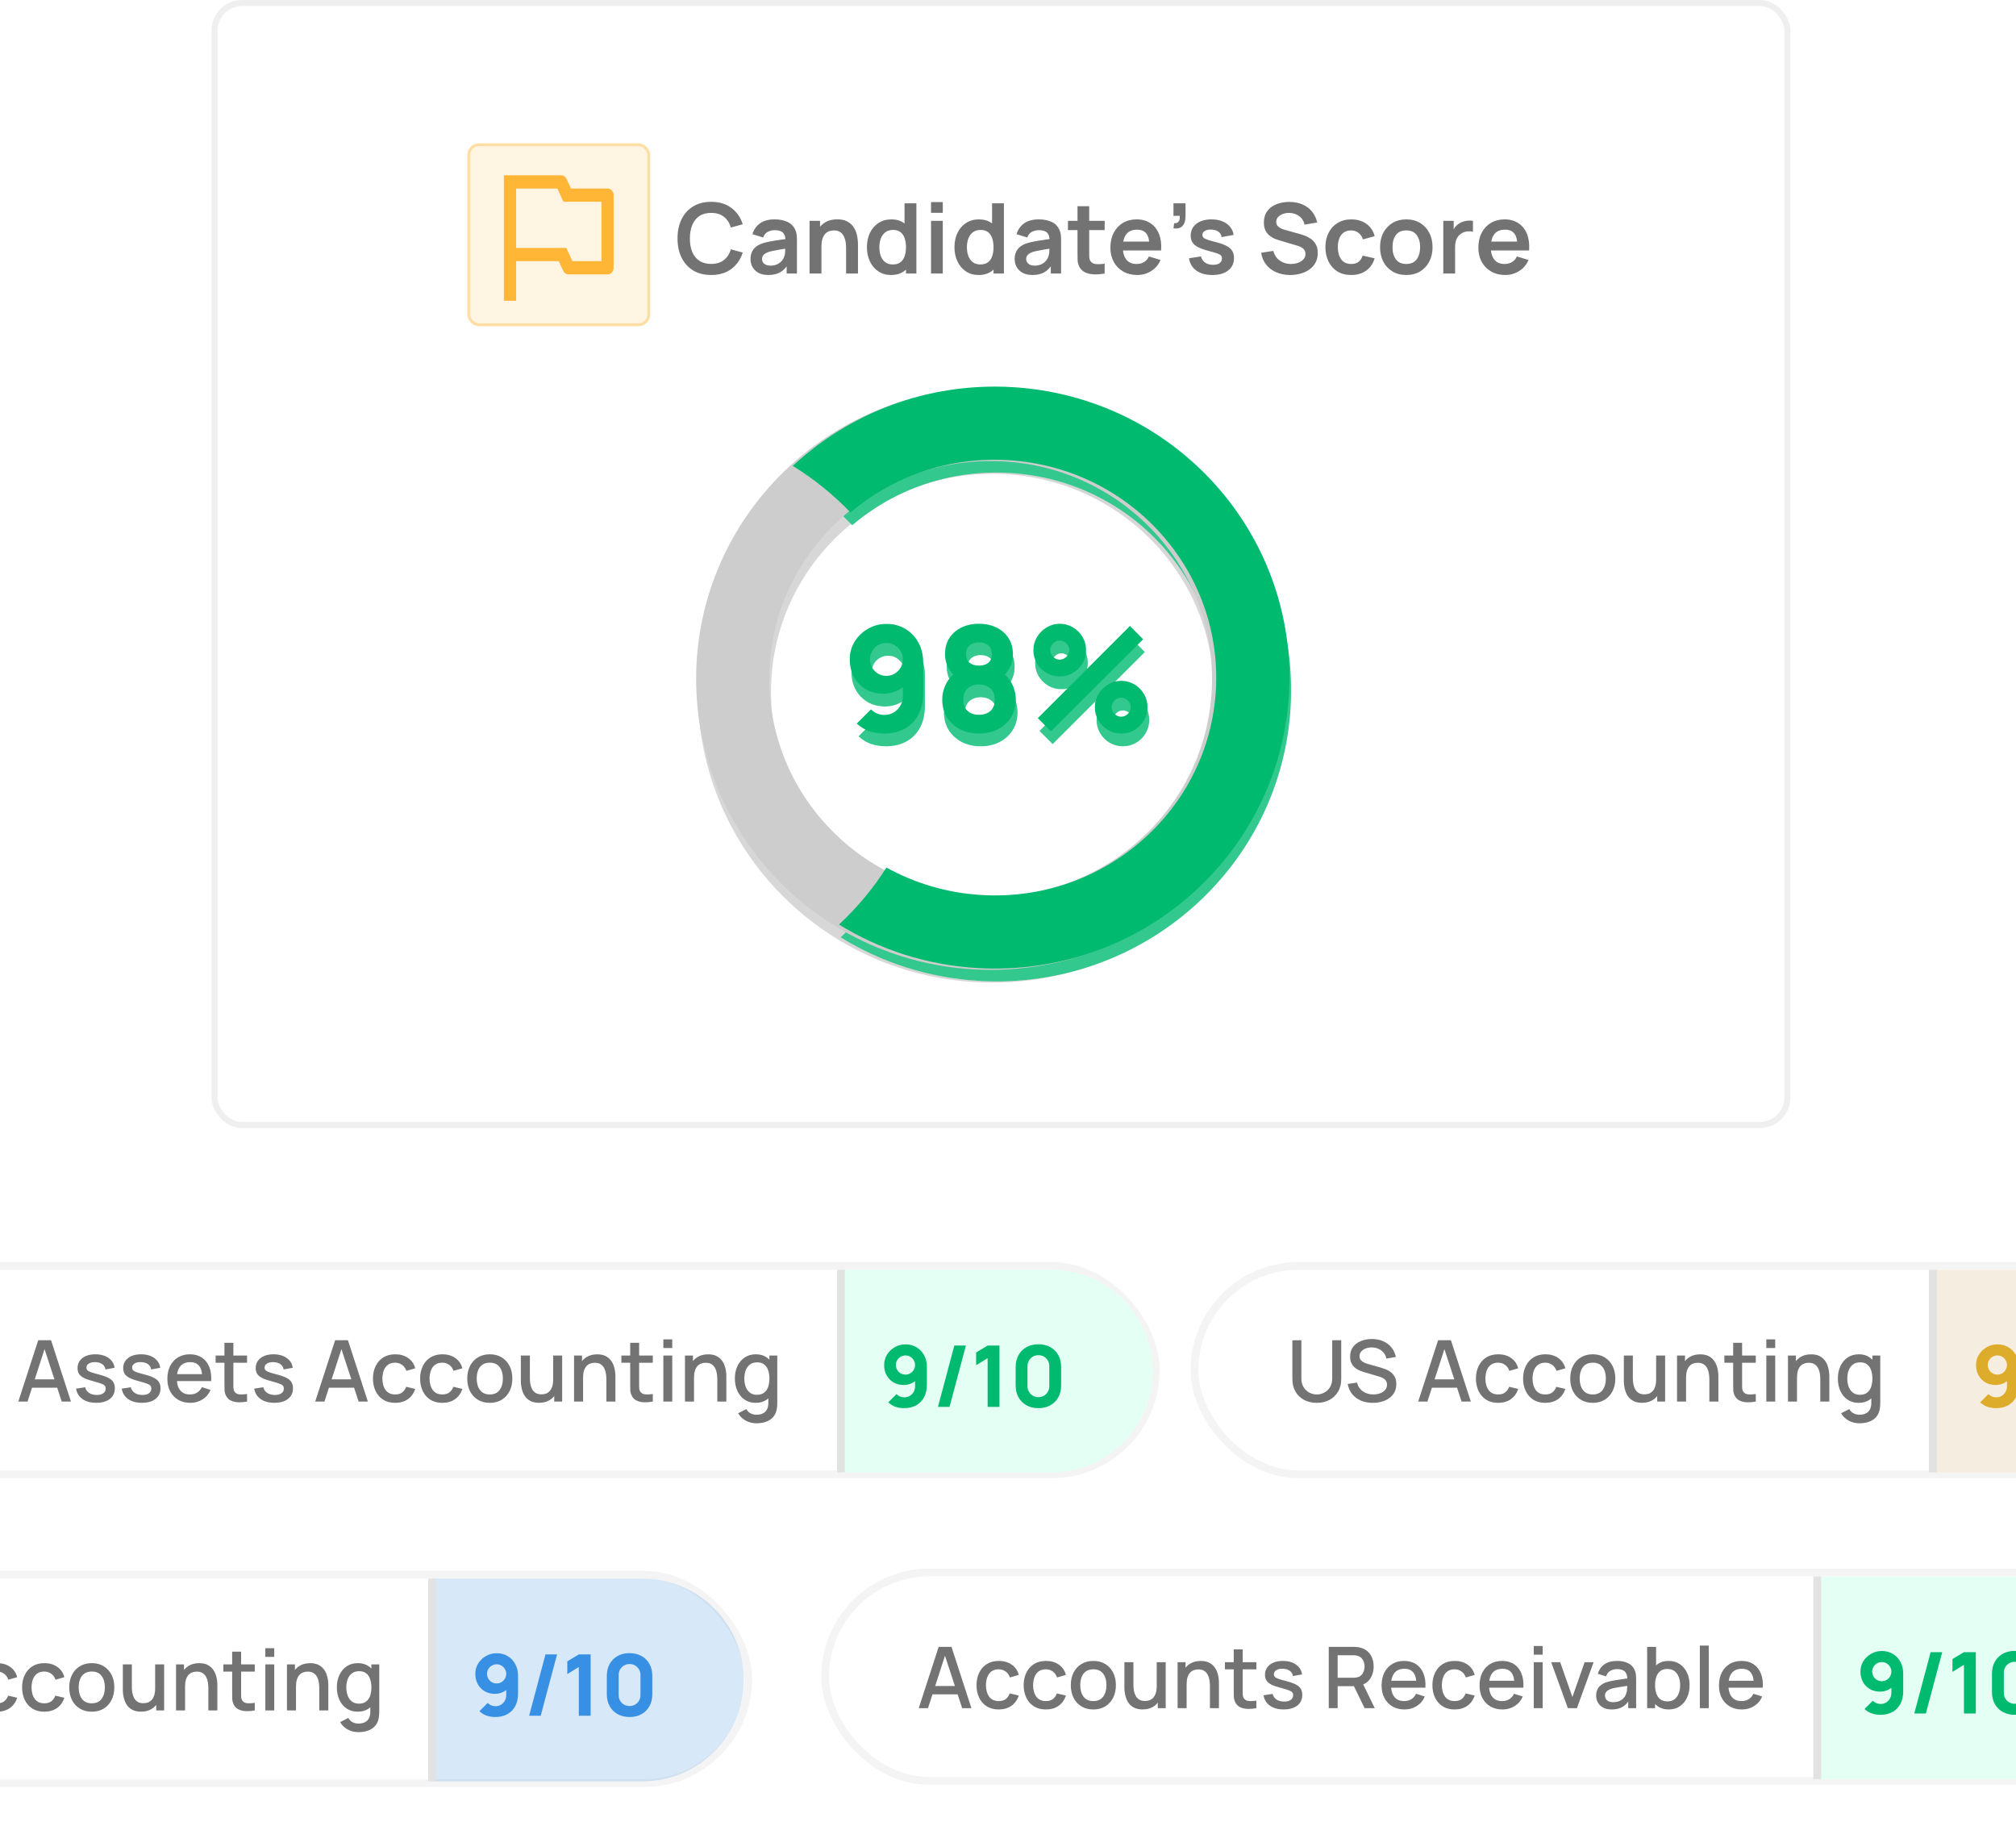 <svg width="286" height="262" viewBox="0 0 286 262" fill="none" xmlns="http://www.w3.org/2000/svg">
<rect x="-44" y="222.807" width="150.697" height="30.665" rx="15.333" fill="white"/>
<rect x="-43.447" y="223.36" width="149.592" height="29.559" rx="14.78" stroke="#E3E3E3" stroke-opacity="0.4" stroke-width="1.106"/>
<path opacity="0.2" d="M61.297 223.913H91.149C99.087 223.913 105.522 230.348 105.522 238.286C105.522 246.225 99.087 252.66 91.149 252.66H61.297V223.913Z" fill="#3790E3"/>
<path d="M-26.096 242.784C-26.776 242.784 -27.378 242.645 -27.902 242.367C-28.421 242.086 -28.828 241.693 -29.122 241.19C-29.416 240.682 -29.563 240.086 -29.563 239.402V233.911L-28.282 233.905V239.335C-28.282 239.706 -28.22 240.032 -28.095 240.314C-27.97 240.596 -27.803 240.831 -27.594 241.02C-27.384 241.21 -27.151 241.353 -26.893 241.449C-26.631 241.546 -26.366 241.594 -26.096 241.594C-25.822 241.594 -25.556 241.546 -25.298 241.449C-25.037 241.349 -24.801 241.204 -24.592 241.014C-24.382 240.825 -24.217 240.59 -24.096 240.308C-23.971 240.026 -23.909 239.702 -23.909 239.335V233.905H-22.628V239.402C-22.628 240.082 -22.775 240.676 -23.069 241.183C-23.363 241.691 -23.772 242.086 -24.296 242.367C-24.815 242.645 -25.415 242.784 -26.096 242.784ZM-20.939 242.603V233.905H-19.676V237.964L-16.034 233.905H-14.463L-18.311 238.151L-14.179 242.603H-15.798L-19.676 238.447V242.603H-20.939ZM-11.75 242.603L-8.923 233.905H-7.105L-4.278 242.603H-5.589L-8.193 234.666H-7.866L-10.44 242.603H-11.75ZM-10.283 240.64V239.456H-5.74V240.64H-10.283ZM-0.404 242.784C-1.072 242.784 -1.64 242.635 -2.107 242.337C-2.574 242.039 -2.933 241.63 -3.182 241.111C-3.428 240.592 -3.553 240.002 -3.557 239.341C-3.553 238.669 -3.424 238.075 -3.17 237.559C-2.917 237.04 -2.554 236.633 -2.083 236.339C-1.612 236.045 -1.046 235.898 -0.386 235.898C0.327 235.898 0.935 236.075 1.439 236.43C1.946 236.784 2.28 237.269 2.441 237.885L1.185 238.248C1.06 237.881 0.855 237.597 0.569 237.396C0.287 237.191 -0.037 237.088 -0.404 237.088C-0.819 237.088 -1.159 237.187 -1.425 237.384C-1.69 237.577 -1.888 237.843 -2.017 238.181C-2.145 238.52 -2.212 238.906 -2.216 239.341C-2.212 240.014 -2.059 240.557 -1.757 240.972C-1.451 241.387 -1 241.594 -0.404 241.594C0.003 241.594 0.331 241.502 0.581 241.316C0.835 241.127 1.028 240.857 1.161 240.507L2.441 240.809C2.228 241.445 1.876 241.935 1.384 242.277C0.893 242.615 0.297 242.784 -0.404 242.784ZM6.286 242.784C5.617 242.784 5.049 242.635 4.582 242.337C4.115 242.039 3.757 241.63 3.507 241.111C3.261 240.592 3.137 240.002 3.133 239.341C3.137 238.669 3.265 238.075 3.519 237.559C3.773 237.04 4.135 236.633 4.606 236.339C5.078 236.045 5.643 235.898 6.304 235.898C7.017 235.898 7.625 236.075 8.128 236.43C8.635 236.784 8.97 237.269 9.131 237.885L7.874 238.248C7.75 237.881 7.544 237.597 7.258 237.396C6.976 237.191 6.652 237.088 6.286 237.088C5.871 237.088 5.531 237.187 5.265 237.384C4.999 237.577 4.802 237.843 4.673 238.181C4.544 238.52 4.478 238.906 4.474 239.341C4.478 240.014 4.631 240.557 4.933 240.972C5.239 241.387 5.69 241.594 6.286 241.594C6.692 241.594 7.021 241.502 7.27 241.316C7.524 241.127 7.717 240.857 7.85 240.507L9.131 240.809C8.917 241.445 8.565 241.935 8.074 242.277C7.582 242.615 6.986 242.784 6.286 242.784ZM13.017 242.784C12.365 242.784 11.799 242.637 11.32 242.343C10.841 242.049 10.47 241.645 10.209 241.129C9.951 240.61 9.822 240.012 9.822 239.335C9.822 238.655 9.955 238.056 10.221 237.541C10.486 237.022 10.859 236.619 11.338 236.333C11.817 236.043 12.377 235.898 13.017 235.898C13.67 235.898 14.236 236.045 14.715 236.339C15.194 236.633 15.565 237.038 15.826 237.553C16.088 238.069 16.219 238.663 16.219 239.335C16.219 240.016 16.086 240.616 15.82 241.135C15.559 241.651 15.188 242.055 14.709 242.349C14.23 242.639 13.666 242.784 13.017 242.784ZM13.017 241.594C13.642 241.594 14.107 241.385 14.413 240.966C14.723 240.543 14.878 240 14.878 239.335C14.878 238.655 14.721 238.111 14.407 237.704C14.097 237.293 13.634 237.088 13.017 237.088C12.595 237.088 12.246 237.185 11.972 237.378C11.699 237.567 11.495 237.831 11.362 238.169C11.229 238.503 11.163 238.892 11.163 239.335C11.163 240.02 11.32 240.567 11.634 240.978C11.948 241.389 12.409 241.594 13.017 241.594ZM20.005 242.778C19.554 242.778 19.175 242.706 18.869 242.561C18.563 242.416 18.314 242.226 18.12 241.993C17.931 241.755 17.786 241.498 17.685 241.22C17.585 240.942 17.516 240.67 17.48 240.404C17.444 240.138 17.425 239.905 17.425 239.704V236.079H18.706V239.287C18.706 239.54 18.726 239.802 18.767 240.072C18.811 240.338 18.891 240.585 19.008 240.815C19.129 241.045 19.296 241.23 19.509 241.371C19.727 241.512 20.009 241.582 20.355 241.582C20.581 241.582 20.794 241.546 20.995 241.473C21.197 241.397 21.372 241.276 21.521 241.111C21.674 240.946 21.793 240.728 21.877 240.459C21.966 240.189 22.01 239.861 22.01 239.474L22.796 239.77C22.796 240.362 22.685 240.885 22.463 241.341C22.242 241.792 21.924 242.144 21.509 242.398C21.094 242.651 20.593 242.778 20.005 242.778ZM22.161 242.603V240.718H22.01V236.079H23.285V242.603H22.161ZM29.558 242.603V239.395C29.558 239.142 29.536 238.882 29.491 238.616C29.451 238.346 29.371 238.097 29.25 237.867C29.133 237.638 28.966 237.452 28.748 237.311C28.535 237.171 28.255 237.1 27.909 237.1C27.683 237.1 27.47 237.138 27.268 237.215C27.067 237.287 26.89 237.406 26.737 237.571C26.588 237.736 26.469 237.954 26.381 238.224C26.296 238.493 26.254 238.822 26.254 239.208L25.468 238.912C25.468 238.32 25.579 237.799 25.801 237.348C26.022 236.893 26.34 236.538 26.755 236.285C27.17 236.031 27.671 235.904 28.259 235.904C28.71 235.904 29.089 235.977 29.395 236.121C29.701 236.266 29.948 236.458 30.138 236.695C30.331 236.929 30.478 237.185 30.579 237.463C30.679 237.74 30.748 238.012 30.784 238.278C30.82 238.544 30.838 238.777 30.838 238.979V242.603H29.558ZM24.973 242.603V236.079H26.103V237.964H26.254V242.603H24.973ZM36.145 242.603C35.734 242.684 35.331 242.718 34.937 242.706C34.542 242.694 34.19 242.617 33.88 242.476C33.57 242.335 33.336 242.114 33.179 241.812C33.038 241.542 32.962 241.268 32.949 240.99C32.941 240.708 32.937 240.39 32.937 240.036V234.267H34.206V239.975C34.206 240.237 34.208 240.465 34.212 240.658C34.22 240.851 34.262 241.014 34.339 241.147C34.484 241.397 34.713 241.54 35.027 241.576C35.346 241.608 35.718 241.594 36.145 241.534V242.603ZM31.687 237.094V236.079H36.145V237.094H31.687ZM37.641 235.01V233.784H38.904V235.01H37.641ZM37.641 242.603V236.079H38.904V242.603H37.641ZM45.296 242.603V239.395C45.296 239.142 45.274 238.882 45.23 238.616C45.19 238.346 45.109 238.097 44.988 237.867C44.871 237.638 44.704 237.452 44.487 237.311C44.273 237.171 43.994 237.1 43.647 237.1C43.422 237.1 43.208 237.138 43.007 237.215C42.806 237.287 42.628 237.406 42.475 237.571C42.326 237.736 42.208 237.954 42.119 238.224C42.034 238.493 41.992 238.822 41.992 239.208L41.207 238.912C41.207 238.32 41.318 237.799 41.539 237.348C41.761 236.893 42.079 236.538 42.493 236.285C42.908 236.031 43.41 235.904 43.998 235.904C44.449 235.904 44.827 235.977 45.133 236.121C45.439 236.266 45.687 236.458 45.876 236.695C46.07 236.929 46.217 237.185 46.317 237.463C46.418 237.74 46.486 238.012 46.523 238.278C46.559 238.544 46.577 238.777 46.577 238.979V242.603H45.296ZM40.712 242.603V236.079H41.841V237.964H41.992V242.603H40.712ZM50.838 245.684C50.488 245.684 50.148 245.629 49.818 245.521C49.491 245.412 49.193 245.251 48.923 245.037C48.654 244.828 48.43 244.568 48.253 244.258L49.419 243.666C49.56 243.944 49.761 244.147 50.023 244.276C50.285 244.405 50.56 244.47 50.85 244.47C51.209 244.47 51.515 244.405 51.769 244.276C52.022 244.151 52.214 243.962 52.343 243.708C52.475 243.455 52.54 243.141 52.536 242.766V240.942H52.687V236.079H53.804V242.778C53.804 242.951 53.798 243.116 53.786 243.274C53.774 243.431 53.752 243.588 53.72 243.745C53.627 244.184 53.45 244.546 53.188 244.832C52.93 245.118 52.6 245.331 52.197 245.472C51.799 245.613 51.346 245.684 50.838 245.684ZM50.742 242.784C50.134 242.784 49.608 242.633 49.165 242.331C48.726 242.029 48.386 241.618 48.144 241.099C47.907 240.575 47.788 239.987 47.788 239.335C47.788 238.679 47.909 238.093 48.15 237.577C48.392 237.058 48.734 236.649 49.177 236.351C49.624 236.049 50.154 235.898 50.766 235.898C51.382 235.898 51.9 236.049 52.318 236.351C52.741 236.649 53.059 237.058 53.273 237.577C53.49 238.097 53.599 238.683 53.599 239.335C53.599 239.987 53.49 240.573 53.273 241.093C53.055 241.612 52.735 242.025 52.312 242.331C51.889 242.633 51.366 242.784 50.742 242.784ZM50.917 241.643C51.332 241.643 51.67 241.544 51.932 241.347C52.194 241.149 52.385 240.877 52.506 240.531C52.626 240.185 52.687 239.786 52.687 239.335C52.687 238.884 52.624 238.485 52.499 238.139C52.379 237.793 52.19 237.523 51.932 237.33C51.678 237.136 51.354 237.04 50.959 237.04C50.54 237.04 50.196 237.142 49.926 237.348C49.657 237.553 49.455 237.829 49.322 238.175C49.193 238.522 49.129 238.908 49.129 239.335C49.129 239.766 49.193 240.157 49.322 240.507C49.455 240.853 49.652 241.129 49.914 241.335C50.18 241.54 50.514 241.643 50.917 241.643Z" fill="#171717" fill-opacity="0.6"/>
<path d="M70.461 234.491C71.037 234.491 71.553 234.626 72.008 234.895C72.467 235.165 72.829 235.542 73.095 236.025C73.361 236.504 73.494 237.06 73.494 237.692V240.217C73.494 240.902 73.361 241.494 73.095 241.993C72.829 242.488 72.455 242.871 71.972 243.141C71.488 243.406 70.921 243.539 70.268 243.539C69.845 243.539 69.442 243.477 69.06 243.352C68.681 243.223 68.331 243.012 68.009 242.718L69.181 241.546C69.326 241.691 69.493 241.804 69.682 241.884C69.875 241.965 70.071 242.005 70.268 242.005C70.582 242.005 70.854 241.933 71.084 241.788C71.317 241.639 71.496 241.447 71.621 241.214C71.75 240.976 71.814 240.724 71.814 240.459V239.166L72.092 239.468C71.847 239.722 71.559 239.917 71.228 240.054C70.898 240.187 70.558 240.253 70.208 240.253C69.66 240.253 69.177 240.13 68.758 239.885C68.343 239.639 68.017 239.303 67.779 238.876C67.546 238.449 67.429 237.962 67.429 237.414C67.429 236.867 67.568 236.373 67.846 235.934C68.124 235.491 68.492 235.141 68.951 234.883C69.41 234.621 69.914 234.491 70.461 234.491ZM70.461 236.061C70.212 236.061 69.982 236.122 69.773 236.242C69.567 236.363 69.402 236.526 69.277 236.732C69.157 236.937 69.096 237.165 69.096 237.414C69.096 237.664 69.157 237.893 69.277 238.103C69.398 238.308 69.561 238.473 69.767 238.598C69.972 238.719 70.2 238.779 70.449 238.779C70.699 238.779 70.927 238.719 71.132 238.598C71.341 238.473 71.506 238.308 71.627 238.103C71.752 237.893 71.814 237.664 71.814 237.414C71.814 237.173 71.754 236.949 71.633 236.744C71.512 236.538 71.349 236.373 71.144 236.248C70.939 236.124 70.711 236.061 70.461 236.061ZM77.385 234.66H79.028L76.708 243.358H75.065L77.385 234.66ZM82.111 243.358V236.448L80.48 237.45V235.638L82.111 234.66H83.791V243.358H82.111ZM89.313 243.539C88.669 243.539 88.105 243.404 87.622 243.135C87.138 242.865 86.762 242.488 86.492 242.005C86.222 241.522 86.087 240.958 86.087 240.314V237.704C86.087 237.06 86.222 236.496 86.492 236.013C86.762 235.53 87.138 235.153 87.622 234.883C88.105 234.613 88.669 234.479 89.313 234.479C89.957 234.479 90.521 234.613 91.004 234.883C91.488 235.153 91.864 235.53 92.134 236.013C92.404 236.496 92.539 237.06 92.539 237.704V240.314C92.539 240.958 92.404 241.522 92.134 242.005C91.864 242.488 91.488 242.865 91.004 243.135C90.521 243.404 89.957 243.539 89.313 243.539ZM89.313 241.981C89.603 241.981 89.865 241.912 90.098 241.776C90.332 241.639 90.517 241.453 90.654 241.22C90.791 240.986 90.859 240.724 90.859 240.435V237.571C90.859 237.281 90.791 237.02 90.654 236.786C90.517 236.552 90.332 236.367 90.098 236.23C89.865 236.093 89.603 236.025 89.313 236.025C89.023 236.025 88.761 236.093 88.528 236.23C88.294 236.367 88.109 236.552 87.972 236.786C87.835 237.02 87.767 237.281 87.767 237.571V240.435C87.767 240.724 87.835 240.986 87.972 241.22C88.109 241.453 88.294 241.639 88.528 241.776C88.761 241.912 89.023 241.981 89.313 241.981Z" fill="#3790E3"/>
<path d="M61.297 223.913V252.66" stroke="#E2E2E2" stroke-width="1.106"/>
<rect x="116.504" y="222.491" width="187.495" height="30.665" rx="15.333" fill="white"/>
<rect x="117.057" y="223.044" width="186.39" height="29.559" rx="14.78" stroke="#E3E3E3" stroke-opacity="0.4" stroke-width="1.106"/>
<path d="M257.801 223.597H287.653C295.591 223.597 302.027 230.032 302.027 237.97C302.027 245.908 295.591 252.343 287.653 252.343H257.801V223.597Z" fill="#E4FFF4"/>
<path d="M130.337 242.287L133.164 233.588H134.983L137.81 242.287H136.499L133.895 234.349H134.221L131.648 242.287H130.337ZM131.805 240.323V239.139H136.348V240.323H131.805ZM141.684 242.468C141.015 242.468 140.448 242.319 139.981 242.021C139.513 241.723 139.155 241.314 138.905 240.795C138.66 240.275 138.535 239.685 138.531 239.025C138.535 238.352 138.664 237.758 138.917 237.243C139.171 236.723 139.534 236.317 140.005 236.023C140.476 235.729 141.042 235.582 141.702 235.582C142.415 235.582 143.023 235.759 143.526 236.113C144.034 236.468 144.368 236.953 144.529 237.569L143.273 237.931C143.148 237.565 142.942 237.281 142.657 237.08C142.375 236.874 142.05 236.772 141.684 236.772C141.269 236.772 140.929 236.87 140.663 237.068C140.397 237.261 140.2 237.527 140.071 237.865C139.942 238.203 139.876 238.59 139.872 239.025C139.876 239.697 140.029 240.241 140.331 240.656C140.637 241.07 141.088 241.278 141.684 241.278C142.091 241.278 142.419 241.185 142.669 241C142.922 240.811 143.116 240.541 143.248 240.191L144.529 240.493C144.316 241.129 143.963 241.618 143.472 241.96C142.981 242.299 142.385 242.468 141.684 242.468ZM148.373 242.468C147.705 242.468 147.137 242.319 146.67 242.021C146.203 241.723 145.844 241.314 145.595 240.795C145.349 240.275 145.224 239.685 145.22 239.025C145.224 238.352 145.353 237.758 145.607 237.243C145.861 236.723 146.223 236.317 146.694 236.023C147.165 235.729 147.731 235.582 148.392 235.582C149.104 235.582 149.712 235.759 150.216 236.113C150.723 236.468 151.057 236.953 151.219 237.569L149.962 237.931C149.837 237.565 149.632 237.281 149.346 237.08C149.064 236.874 148.74 236.772 148.373 236.772C147.959 236.772 147.618 236.87 147.353 237.068C147.087 237.261 146.889 237.527 146.761 237.865C146.632 238.203 146.565 238.59 146.561 239.025C146.565 239.697 146.718 240.241 147.02 240.656C147.326 241.07 147.777 241.278 148.373 241.278C148.78 241.278 149.108 241.185 149.358 241C149.612 240.811 149.805 240.541 149.938 240.191L151.219 240.493C151.005 241.129 150.653 241.618 150.161 241.96C149.67 242.299 149.074 242.468 148.373 242.468ZM155.105 242.468C154.453 242.468 153.887 242.321 153.408 242.027C152.929 241.733 152.558 241.328 152.296 240.813C152.039 240.293 151.91 239.695 151.91 239.019C151.91 238.338 152.043 237.74 152.308 237.225C152.574 236.705 152.947 236.302 153.426 236.017C153.905 235.727 154.465 235.582 155.105 235.582C155.758 235.582 156.323 235.729 156.803 236.023C157.282 236.317 157.652 236.721 157.914 237.237C158.176 237.752 158.307 238.346 158.307 239.019C158.307 239.699 158.174 240.299 157.908 240.819C157.646 241.334 157.276 241.739 156.797 242.033C156.317 242.323 155.754 242.468 155.105 242.468ZM155.105 241.278C155.729 241.278 156.194 241.068 156.501 240.65C156.811 240.227 156.966 239.683 156.966 239.019C156.966 238.338 156.809 237.794 156.495 237.388C156.184 236.977 155.721 236.772 155.105 236.772C154.682 236.772 154.334 236.868 154.06 237.062C153.786 237.251 153.583 237.515 153.45 237.853C153.317 238.187 153.251 238.576 153.251 239.019C153.251 239.703 153.408 240.251 153.722 240.662C154.036 241.072 154.497 241.278 155.105 241.278ZM162.093 242.462C161.642 242.462 161.263 242.389 160.957 242.244C160.651 242.099 160.401 241.91 160.208 241.677C160.019 241.439 159.874 241.181 159.773 240.903C159.672 240.625 159.604 240.354 159.568 240.088C159.531 239.822 159.513 239.588 159.513 239.387V235.763H160.794V238.97C160.794 239.224 160.814 239.486 160.854 239.756C160.899 240.021 160.979 240.269 161.096 240.499C161.217 240.728 161.384 240.913 161.597 241.054C161.815 241.195 162.097 241.266 162.443 241.266C162.668 241.266 162.882 241.23 163.083 241.157C163.285 241.081 163.46 240.96 163.609 240.795C163.762 240.629 163.881 240.412 163.965 240.142C164.054 239.872 164.098 239.544 164.098 239.158L164.883 239.454C164.883 240.046 164.773 240.569 164.551 241.024C164.33 241.475 164.011 241.828 163.597 242.081C163.182 242.335 162.681 242.462 162.093 242.462ZM164.249 242.287V240.402H164.098V235.763H165.373V242.287H164.249ZM171.646 242.287V239.079C171.646 238.825 171.623 238.566 171.579 238.3C171.539 238.03 171.458 237.78 171.338 237.551C171.221 237.321 171.054 237.136 170.836 236.995C170.623 236.854 170.343 236.784 169.996 236.784C169.771 236.784 169.558 236.822 169.356 236.898C169.155 236.971 168.978 237.09 168.825 237.255C168.676 237.42 168.557 237.637 168.468 237.907C168.384 238.177 168.341 238.505 168.341 238.892L167.556 238.596C167.556 238.004 167.667 237.482 167.888 237.031C168.11 236.576 168.428 236.222 168.843 235.968C169.258 235.714 169.759 235.588 170.347 235.588C170.798 235.588 171.176 235.66 171.482 235.805C171.789 235.95 172.036 236.141 172.225 236.379C172.419 236.613 172.566 236.868 172.666 237.146C172.767 237.424 172.836 237.696 172.872 237.962C172.908 238.227 172.926 238.461 172.926 238.662V242.287H171.646ZM167.061 242.287V235.763H168.19V237.647H168.341V242.287H167.061ZM178.233 242.287C177.822 242.367 177.419 242.401 177.025 242.389C176.63 242.377 176.277 242.301 175.967 242.16C175.657 242.019 175.424 241.797 175.267 241.495C175.126 241.225 175.049 240.952 175.037 240.674C175.029 240.392 175.025 240.074 175.025 239.719V233.951H176.294V239.659C176.294 239.921 176.296 240.148 176.3 240.342C176.308 240.535 176.35 240.698 176.426 240.831C176.571 241.081 176.801 241.223 177.115 241.26C177.433 241.292 177.806 241.278 178.233 241.217V242.287ZM173.775 236.778V235.763H178.233V236.778H173.775ZM182.103 242.462C181.31 242.462 180.663 242.287 180.164 241.936C179.664 241.586 179.358 241.093 179.246 240.456L180.538 240.257C180.619 240.595 180.804 240.863 181.094 241.06C181.388 241.254 181.752 241.35 182.187 241.35C182.582 241.35 182.89 241.27 183.112 241.109C183.337 240.948 183.45 240.726 183.45 240.444C183.45 240.279 183.41 240.146 183.329 240.046C183.253 239.941 183.089 239.842 182.84 239.75C182.59 239.657 182.21 239.542 181.698 239.405C181.138 239.26 180.693 239.105 180.363 238.94C180.037 238.771 179.803 238.576 179.662 238.354C179.526 238.129 179.457 237.857 179.457 237.539C179.457 237.144 179.562 236.8 179.771 236.506C179.981 236.212 180.275 235.984 180.653 235.823C181.036 235.662 181.483 235.582 181.994 235.582C182.493 235.582 182.938 235.66 183.329 235.817C183.72 235.974 184.036 236.198 184.277 236.488C184.519 236.774 184.664 237.11 184.712 237.496L183.42 237.732C183.375 237.418 183.228 237.17 182.979 236.989C182.729 236.808 182.405 236.709 182.006 236.693C181.624 236.677 181.314 236.741 181.076 236.886C180.838 237.027 180.72 237.223 180.72 237.472C180.72 237.617 180.764 237.74 180.852 237.841C180.945 237.941 181.122 238.038 181.384 238.131C181.646 238.223 182.032 238.334 182.544 238.463C183.091 238.604 183.526 238.761 183.849 238.934C184.171 239.103 184.4 239.307 184.537 239.544C184.678 239.778 184.749 240.062 184.749 240.396C184.749 241.04 184.513 241.546 184.042 241.912C183.575 242.279 182.928 242.462 182.103 242.462ZM188.504 242.287V233.588H192.019C192.104 233.588 192.209 233.592 192.333 233.6C192.458 233.604 192.577 233.616 192.69 233.637C193.173 233.713 193.576 233.878 193.898 234.132C194.224 234.386 194.468 234.706 194.629 235.092C194.79 235.479 194.871 235.906 194.871 236.373C194.871 237.066 194.693 237.664 194.339 238.167C193.985 238.666 193.453 238.978 192.744 239.103L192.231 239.164H189.766V242.287H188.504ZM193.59 242.287L191.874 238.747L193.149 238.421L195.034 242.287H193.59ZM189.766 237.968H191.971C192.052 237.968 192.14 237.964 192.237 237.956C192.338 237.947 192.432 237.933 192.521 237.913C192.778 237.853 192.986 237.742 193.143 237.581C193.3 237.416 193.413 237.227 193.481 237.013C193.55 236.8 193.584 236.586 193.584 236.373C193.584 236.159 193.55 235.948 193.481 235.739C193.413 235.525 193.3 235.338 193.143 235.177C192.986 235.012 192.778 234.899 192.521 234.839C192.432 234.814 192.338 234.798 192.237 234.79C192.14 234.782 192.052 234.778 191.971 234.778H189.766V237.968ZM199.255 242.468C198.606 242.468 198.036 242.327 197.545 242.045C197.058 241.759 196.677 241.362 196.404 240.855C196.134 240.344 195.999 239.752 195.999 239.079C195.999 238.366 196.132 237.748 196.397 237.225C196.667 236.701 197.042 236.296 197.521 236.01C198 235.725 198.558 235.582 199.194 235.582C199.859 235.582 200.425 235.737 200.892 236.047C201.359 236.353 201.707 236.79 201.937 237.358C202.17 237.925 202.263 238.6 202.215 239.381H200.952V238.922C200.944 238.165 200.799 237.605 200.517 237.243C200.239 236.88 199.814 236.699 199.243 236.699C198.61 236.699 198.135 236.898 197.817 237.297C197.499 237.696 197.34 238.272 197.34 239.025C197.34 239.742 197.499 240.297 197.817 240.692C198.135 241.083 198.594 241.278 199.194 241.278C199.589 241.278 199.929 241.189 200.215 241.012C200.505 240.831 200.731 240.573 200.892 240.239L202.13 240.632C201.876 241.215 201.492 241.668 200.976 241.991C200.461 242.309 199.887 242.468 199.255 242.468ZM196.929 239.381V238.396H201.586V239.381H196.929ZM206.361 242.468C205.692 242.468 205.124 242.319 204.657 242.021C204.19 241.723 203.832 241.314 203.582 240.795C203.336 240.275 203.211 239.685 203.207 239.025C203.211 238.352 203.34 237.758 203.594 237.243C203.848 236.723 204.21 236.317 204.681 236.023C205.152 235.729 205.718 235.582 206.379 235.582C207.091 235.582 207.7 235.759 208.203 236.113C208.71 236.468 209.045 236.953 209.206 237.569L207.949 237.931C207.824 237.565 207.619 237.281 207.333 237.08C207.051 236.874 206.727 236.772 206.361 236.772C205.946 236.772 205.605 236.87 205.34 237.068C205.074 237.261 204.877 237.527 204.748 237.865C204.619 238.203 204.552 238.59 204.548 239.025C204.552 239.697 204.705 240.241 205.007 240.656C205.314 241.07 205.765 241.278 206.361 241.278C206.767 241.278 207.095 241.185 207.345 241C207.599 240.811 207.792 240.541 207.925 240.191L209.206 240.493C208.992 241.129 208.64 241.618 208.149 241.96C207.657 242.299 207.061 242.468 206.361 242.468ZM213.153 242.468C212.504 242.468 211.935 242.327 211.443 242.045C210.956 241.759 210.575 241.362 210.302 240.855C210.032 240.344 209.897 239.752 209.897 239.079C209.897 238.366 210.03 237.748 210.295 237.225C210.565 236.701 210.94 236.296 211.419 236.01C211.898 235.725 212.456 235.582 213.092 235.582C213.757 235.582 214.323 235.737 214.79 236.047C215.257 236.353 215.605 236.79 215.835 237.358C216.068 237.925 216.161 238.6 216.113 239.381H214.85V238.922C214.842 238.165 214.697 237.605 214.415 237.243C214.137 236.88 213.712 236.699 213.141 236.699C212.508 236.699 212.033 236.898 211.715 237.297C211.397 237.696 211.238 238.272 211.238 239.025C211.238 239.742 211.397 240.297 211.715 240.692C212.033 241.083 212.492 241.278 213.092 241.278C213.487 241.278 213.827 241.189 214.113 241.012C214.403 240.831 214.629 240.573 214.79 240.239L216.028 240.632C215.774 241.215 215.39 241.668 214.874 241.991C214.359 242.309 213.785 242.468 213.153 242.468ZM210.827 239.381V238.396H215.484V239.381H210.827ZM217.589 234.694V233.467H218.851V234.694H217.589ZM217.589 242.287V235.763H218.851V242.287H217.589ZM222.429 242.287L220.061 235.763H221.336L223.069 240.704L224.803 235.763H226.077L223.71 242.287H222.429ZM228.642 242.468C228.159 242.468 227.754 242.379 227.428 242.202C227.102 242.021 226.854 241.783 226.685 241.489C226.52 241.191 226.438 240.865 226.438 240.511C226.438 240.18 226.496 239.891 226.613 239.641C226.73 239.391 226.903 239.18 227.132 239.007C227.362 238.829 227.644 238.686 227.978 238.578C228.268 238.493 228.596 238.419 228.963 238.354C229.329 238.29 229.714 238.229 230.116 238.173C230.523 238.117 230.926 238.06 231.324 238.004L230.865 238.258C230.873 237.746 230.765 237.368 230.539 237.122C230.318 236.872 229.935 236.747 229.391 236.747C229.049 236.747 228.735 236.828 228.449 236.989C228.163 237.146 227.964 237.408 227.851 237.774L226.673 237.412C226.834 236.852 227.14 236.407 227.591 236.077C228.046 235.747 228.65 235.582 229.404 235.582C229.987 235.582 230.495 235.682 230.926 235.884C231.361 236.081 231.679 236.395 231.88 236.826C231.985 237.039 232.049 237.265 232.073 237.502C232.098 237.74 232.11 237.996 232.11 238.27V242.287H230.992V240.795L231.21 240.988C230.94 241.487 230.596 241.86 230.177 242.105C229.762 242.347 229.25 242.468 228.642 242.468ZM228.866 241.435C229.224 241.435 229.532 241.372 229.79 241.248C230.048 241.119 230.255 240.956 230.412 240.758C230.569 240.561 230.672 240.356 230.72 240.142C230.789 239.949 230.827 239.731 230.835 239.49C230.847 239.248 230.853 239.055 230.853 238.91L231.264 239.061C230.865 239.121 230.503 239.176 230.177 239.224C229.851 239.272 229.555 239.321 229.289 239.369C229.027 239.413 228.793 239.468 228.588 239.532C228.415 239.593 228.26 239.665 228.123 239.75C227.99 239.834 227.883 239.937 227.803 240.058C227.726 240.178 227.688 240.325 227.688 240.499C227.688 240.668 227.73 240.825 227.815 240.97C227.899 241.111 228.028 241.223 228.201 241.308C228.375 241.393 228.596 241.435 228.866 241.435ZM236.741 242.468C236.117 242.468 235.593 242.317 235.17 242.015C234.747 241.709 234.427 241.296 234.21 240.776C233.992 240.257 233.884 239.671 233.884 239.019C233.884 238.366 233.99 237.78 234.204 237.261C234.421 236.741 234.739 236.333 235.158 236.035C235.581 235.733 236.101 235.582 236.717 235.582C237.329 235.582 237.856 235.733 238.299 236.035C238.746 236.333 239.091 236.741 239.332 237.261C239.574 237.776 239.695 238.362 239.695 239.019C239.695 239.671 239.574 240.259 239.332 240.783C239.095 241.302 238.754 241.713 238.311 242.015C237.872 242.317 237.349 242.468 236.741 242.468ZM233.672 242.287V233.588H234.941V237.593H234.796V242.287H233.672ZM236.566 241.326C236.968 241.326 237.301 241.223 237.562 241.018C237.828 240.813 238.025 240.537 238.154 240.191C238.287 239.84 238.354 239.45 238.354 239.019C238.354 238.592 238.287 238.205 238.154 237.859C238.025 237.513 237.826 237.237 237.556 237.031C237.286 236.826 236.942 236.723 236.523 236.723C236.129 236.723 235.803 236.82 235.545 237.013C235.291 237.207 235.102 237.476 234.977 237.823C234.856 238.169 234.796 238.568 234.796 239.019C234.796 239.47 234.856 239.868 234.977 240.215C235.098 240.561 235.289 240.833 235.551 241.03C235.813 241.228 236.151 241.326 236.566 241.326ZM241.149 242.287V233.407H242.412V242.287H241.149ZM247.119 242.468C246.471 242.468 245.901 242.327 245.41 242.045C244.922 241.759 244.542 241.362 244.268 240.855C243.998 240.344 243.863 239.752 243.863 239.079C243.863 238.366 243.996 237.748 244.262 237.225C244.532 236.701 244.906 236.296 245.385 236.01C245.865 235.725 246.422 235.582 247.059 235.582C247.723 235.582 248.289 235.737 248.756 236.047C249.223 236.353 249.572 236.79 249.801 237.358C250.035 237.925 250.127 238.6 250.079 239.381H248.816V238.922C248.808 238.165 248.663 237.605 248.382 237.243C248.104 236.88 247.679 236.699 247.107 236.699C246.475 236.699 246 236.898 245.681 237.297C245.363 237.696 245.204 238.272 245.204 239.025C245.204 239.742 245.363 240.297 245.681 240.692C246 241.083 246.459 241.278 247.059 241.278C247.453 241.278 247.794 241.189 248.08 241.012C248.369 240.831 248.595 240.573 248.756 240.239L249.994 240.632C249.741 241.215 249.356 241.668 248.841 241.991C248.325 242.309 247.751 242.468 247.119 242.468ZM244.793 239.381V238.396H249.451V239.381H244.793Z" fill="#171717" fill-opacity="0.6"/>
<path d="M266.966 234.174C267.541 234.174 268.057 234.309 268.512 234.579C268.971 234.849 269.333 235.225 269.599 235.708C269.865 236.188 269.998 236.743 269.998 237.376V239.901C269.998 240.585 269.865 241.177 269.599 241.677C269.333 242.172 268.959 242.554 268.476 242.824C267.992 243.09 267.425 243.223 266.772 243.223C266.349 243.223 265.947 243.161 265.564 243.036C265.186 242.907 264.835 242.695 264.513 242.401L265.685 241.23C265.83 241.375 265.997 241.487 266.186 241.568C266.38 241.648 266.575 241.689 266.772 241.689C267.086 241.689 267.358 241.616 267.588 241.471C267.821 241.322 268 241.131 268.125 240.897C268.254 240.66 268.319 240.408 268.319 240.142V238.85L268.596 239.152C268.351 239.405 268.063 239.601 267.733 239.738C267.402 239.87 267.062 239.937 266.712 239.937C266.164 239.937 265.681 239.814 265.262 239.568C264.847 239.323 264.521 238.987 264.284 238.56C264.05 238.133 263.933 237.646 263.933 237.098C263.933 236.55 264.072 236.057 264.35 235.618C264.628 235.175 264.996 234.825 265.455 234.567C265.914 234.305 266.418 234.174 266.966 234.174ZM266.966 235.745C266.716 235.745 266.486 235.805 266.277 235.926C266.072 236.047 265.906 236.21 265.782 236.415C265.661 236.621 265.6 236.848 265.6 237.098C265.6 237.348 265.661 237.577 265.782 237.786C265.902 237.992 266.065 238.157 266.271 238.282C266.476 238.403 266.704 238.463 266.953 238.463C267.203 238.463 267.431 238.403 267.636 238.282C267.845 238.157 268.011 237.992 268.131 237.786C268.256 237.577 268.319 237.348 268.319 237.098C268.319 236.856 268.258 236.633 268.137 236.427C268.017 236.222 267.853 236.057 267.648 235.932C267.443 235.807 267.215 235.745 266.966 235.745ZM273.889 234.343H275.532L273.212 243.042H271.569L273.889 234.343ZM278.616 243.042V236.131L276.985 237.134V235.322L278.616 234.343H280.295V243.042H278.616ZM285.817 243.223C285.173 243.223 284.609 243.088 284.126 242.818C283.643 242.548 283.266 242.172 282.996 241.689C282.726 241.205 282.591 240.642 282.591 239.997V237.388C282.591 236.743 282.726 236.18 282.996 235.696C283.266 235.213 283.643 234.837 284.126 234.567C284.609 234.297 285.173 234.162 285.817 234.162C286.461 234.162 287.025 234.297 287.508 234.567C287.992 234.837 288.368 235.213 288.638 235.696C288.908 236.18 289.043 236.743 289.043 237.388V239.997C289.043 240.642 288.908 241.205 288.638 241.689C288.368 242.172 287.992 242.548 287.508 242.818C287.025 243.088 286.461 243.223 285.817 243.223ZM285.817 241.664C286.107 241.664 286.369 241.596 286.602 241.459C286.836 241.322 287.021 241.137 287.158 240.903C287.295 240.67 287.363 240.408 287.363 240.118V237.255C287.363 236.965 287.295 236.703 287.158 236.47C287.021 236.236 286.836 236.051 286.602 235.914C286.369 235.777 286.107 235.708 285.817 235.708C285.527 235.708 285.265 235.777 285.032 235.914C284.798 236.051 284.613 236.236 284.476 236.47C284.339 236.703 284.271 236.965 284.271 237.255V240.118C284.271 240.408 284.339 240.67 284.476 240.903C284.613 241.137 284.798 241.322 285.032 241.459C285.265 241.596 285.527 241.664 285.817 241.664Z" fill="#00BA70"/>
<path d="M257.801 223.597V252.343" stroke="#E2E2E2" stroke-width="1.106"/>
<rect x="168.904" y="179" width="150.697" height="30.665" rx="15.333" fill="white"/>
<rect x="169.456" y="179.553" width="149.592" height="29.559" rx="14.78" stroke="#E3E3E3" stroke-opacity="0.4" stroke-width="1.106"/>
<path d="M274.2 180.106H304.053C311.991 180.106 318.426 186.541 318.426 194.479C318.426 202.417 311.991 208.852 304.053 208.852H274.2V180.106Z" fill="#F5EEE0"/>
<path d="M186.808 198.977C186.127 198.977 185.525 198.838 185.002 198.56C184.482 198.278 184.075 197.886 183.782 197.382C183.488 196.875 183.341 196.279 183.341 195.594V190.103L184.621 190.097V195.528C184.621 195.898 184.684 196.224 184.808 196.506C184.933 196.788 185.1 197.024 185.31 197.213C185.519 197.402 185.753 197.545 186.01 197.642C186.272 197.739 186.538 197.787 186.808 197.787C187.082 197.787 187.347 197.739 187.605 197.642C187.867 197.541 188.103 197.396 188.312 197.207C188.521 197.018 188.686 196.782 188.807 196.5C188.932 196.218 188.995 195.894 188.995 195.528V190.097H190.275V195.594C190.275 196.275 190.128 196.869 189.834 197.376C189.54 197.884 189.131 198.278 188.608 198.56C188.088 198.838 187.488 198.977 186.808 198.977ZM194.752 198.977C194.128 198.977 193.564 198.87 193.061 198.657C192.562 198.439 192.149 198.131 191.823 197.733C191.5 197.33 191.291 196.853 191.194 196.301L192.511 196.102C192.644 196.633 192.922 197.048 193.345 197.346C193.768 197.64 194.261 197.787 194.825 197.787C195.175 197.787 195.497 197.733 195.791 197.624C196.085 197.511 196.321 197.352 196.498 197.147C196.679 196.937 196.77 196.687 196.77 196.398C196.77 196.24 196.742 196.102 196.685 195.981C196.633 195.86 196.558 195.755 196.462 195.667C196.369 195.574 196.254 195.495 196.117 195.431C195.985 195.363 195.838 195.304 195.677 195.256L193.448 194.597C193.23 194.533 193.009 194.45 192.783 194.35C192.558 194.245 192.35 194.11 192.161 193.945C191.976 193.776 191.825 193.569 191.708 193.323C191.591 193.073 191.533 192.771 191.533 192.417C191.533 191.881 191.67 191.428 191.943 191.058C192.221 190.683 192.596 190.401 193.067 190.212C193.538 190.019 194.066 189.922 194.65 189.922C195.238 189.93 195.763 190.035 196.226 190.236C196.693 190.438 197.08 190.727 197.386 191.106C197.696 191.481 197.91 191.936 198.026 192.471L196.673 192.701C196.613 192.375 196.484 192.095 196.287 191.861C196.089 191.623 195.848 191.442 195.562 191.317C195.276 191.189 194.966 191.122 194.632 191.118C194.309 191.11 194.013 191.158 193.744 191.263C193.478 191.368 193.264 191.515 193.103 191.704C192.946 191.893 192.868 192.111 192.868 192.356C192.868 192.598 192.938 192.793 193.079 192.942C193.22 193.091 193.393 193.21 193.599 193.299C193.808 193.383 194.015 193.454 194.221 193.51L195.828 193.963C196.029 194.02 196.256 194.096 196.51 194.193C196.768 194.285 197.016 194.416 197.253 194.585C197.495 194.755 197.694 194.98 197.851 195.262C198.008 195.54 198.087 195.89 198.087 196.313C198.087 196.752 197.998 197.139 197.821 197.473C197.644 197.803 197.4 198.081 197.09 198.306C196.784 198.528 196.43 198.695 196.027 198.808C195.624 198.92 195.199 198.977 194.752 198.977ZM201.189 198.796L204.016 190.097H205.834L208.661 198.796H207.35L204.746 190.858H205.073L202.499 198.796H201.189ZM202.656 196.832V195.649H207.199V196.832H202.656ZM212.535 198.977C211.867 198.977 211.299 198.828 210.832 198.53C210.365 198.232 210.006 197.823 209.757 197.304C209.511 196.784 209.386 196.194 209.382 195.534C209.386 194.861 209.515 194.267 209.769 193.752C210.022 193.232 210.385 192.826 210.856 192.532C211.327 192.238 211.893 192.091 212.553 192.091C213.266 192.091 213.874 192.268 214.378 192.622C214.885 192.977 215.219 193.462 215.38 194.078L214.124 194.44C213.999 194.074 213.794 193.79 213.508 193.589C213.226 193.383 212.902 193.281 212.535 193.281C212.12 193.281 211.78 193.379 211.514 193.577C211.249 193.77 211.051 194.036 210.922 194.374C210.793 194.712 210.727 195.099 210.723 195.534C210.727 196.206 210.88 196.75 211.182 197.165C211.488 197.579 211.939 197.787 212.535 197.787C212.942 197.787 213.27 197.694 213.52 197.509C213.774 197.32 213.967 197.05 214.1 196.7L215.38 197.002C215.167 197.638 214.815 198.127 214.323 198.469C213.832 198.808 213.236 198.977 212.535 198.977ZM219.225 198.977C218.556 198.977 217.988 198.828 217.521 198.53C217.054 198.232 216.696 197.823 216.446 197.304C216.2 196.784 216.076 196.194 216.071 195.534C216.076 194.861 216.204 194.267 216.458 193.752C216.712 193.232 217.074 192.826 217.545 192.532C218.017 192.238 218.582 192.091 219.243 192.091C219.956 192.091 220.564 192.268 221.067 192.622C221.574 192.977 221.909 193.462 222.07 194.078L220.813 194.44C220.688 194.074 220.483 193.79 220.197 193.589C219.915 193.383 219.591 193.281 219.225 193.281C218.81 193.281 218.47 193.379 218.204 193.577C217.938 193.77 217.741 194.036 217.612 194.374C217.483 194.712 217.417 195.099 217.412 195.534C217.417 196.206 217.57 196.75 217.872 197.165C218.178 197.579 218.629 197.787 219.225 197.787C219.631 197.787 219.96 197.694 220.209 197.509C220.463 197.32 220.656 197.05 220.789 196.7L222.07 197.002C221.856 197.638 221.504 198.127 221.013 198.469C220.521 198.808 219.925 198.977 219.225 198.977ZM225.956 198.977C225.304 198.977 224.738 198.83 224.259 198.536C223.78 198.242 223.409 197.837 223.148 197.322C222.89 196.802 222.761 196.204 222.761 195.528C222.761 194.847 222.894 194.249 223.16 193.734C223.425 193.214 223.798 192.811 224.277 192.526C224.756 192.236 225.316 192.091 225.956 192.091C226.609 192.091 227.175 192.238 227.654 192.532C228.133 192.826 228.504 193.23 228.765 193.746C229.027 194.261 229.158 194.855 229.158 195.528C229.158 196.208 229.025 196.808 228.759 197.328C228.497 197.843 228.127 198.248 227.648 198.542C227.169 198.832 226.605 198.977 225.956 198.977ZM225.956 197.787C226.581 197.787 227.046 197.577 227.352 197.159C227.662 196.736 227.817 196.192 227.817 195.528C227.817 194.847 227.66 194.303 227.346 193.897C227.036 193.486 226.573 193.281 225.956 193.281C225.534 193.281 225.185 193.377 224.911 193.571C224.638 193.76 224.434 194.024 224.301 194.362C224.168 194.696 224.102 195.085 224.102 195.528C224.102 196.212 224.259 196.76 224.573 197.171C224.887 197.581 225.348 197.787 225.956 197.787ZM232.944 198.971C232.493 198.971 232.114 198.898 231.808 198.753C231.502 198.608 231.252 198.419 231.059 198.186C230.87 197.948 230.725 197.69 230.624 197.412C230.524 197.134 230.455 196.863 230.419 196.597C230.383 196.331 230.365 196.098 230.365 195.896V192.272H231.645V195.479C231.645 195.733 231.665 195.995 231.706 196.265C231.75 196.53 231.83 196.778 231.947 197.008C232.068 197.237 232.235 197.422 232.448 197.563C232.666 197.704 232.948 197.775 233.294 197.775C233.52 197.775 233.733 197.739 233.934 197.666C234.136 197.59 234.311 197.469 234.46 197.304C234.613 197.139 234.732 196.921 234.816 196.651C234.905 196.381 234.949 196.053 234.949 195.667L235.735 195.963C235.735 196.555 235.624 197.078 235.402 197.533C235.181 197.984 234.863 198.337 234.448 198.59C234.033 198.844 233.532 198.971 232.944 198.971ZM235.1 198.796V196.911H234.949V192.272H236.224V198.796H235.1ZM242.497 198.796V195.588C242.497 195.334 242.475 195.075 242.43 194.809C242.39 194.539 242.31 194.289 242.189 194.06C242.072 193.83 241.905 193.645 241.687 193.504C241.474 193.363 241.194 193.293 240.848 193.293C240.622 193.293 240.409 193.331 240.207 193.407C240.006 193.48 239.829 193.599 239.676 193.764C239.527 193.929 239.408 194.146 239.319 194.416C239.235 194.686 239.193 195.014 239.193 195.401L238.407 195.105C238.407 194.513 238.518 193.991 238.74 193.54C238.961 193.085 239.279 192.731 239.694 192.477C240.109 192.224 240.61 192.097 241.198 192.097C241.649 192.097 242.028 192.169 242.334 192.314C242.64 192.459 242.887 192.65 243.077 192.888C243.27 193.122 243.417 193.377 243.518 193.655C243.618 193.933 243.687 194.205 243.723 194.471C243.759 194.736 243.777 194.97 243.777 195.171V198.796H242.497ZM237.912 198.796V192.272H239.042V194.156H239.193V198.796H237.912ZM249.084 198.796C248.673 198.876 248.27 198.91 247.876 198.898C247.481 198.886 247.129 198.81 246.819 198.669C246.509 198.528 246.275 198.306 246.118 198.004C245.977 197.735 245.9 197.461 245.888 197.183C245.88 196.901 245.876 196.583 245.876 196.228V190.46H247.145V196.168C247.145 196.43 247.147 196.657 247.151 196.851C247.159 197.044 247.201 197.207 247.278 197.34C247.423 197.59 247.652 197.733 247.966 197.769C248.284 197.801 248.657 197.787 249.084 197.726V198.796ZM244.626 193.287V192.272H249.084V193.287H244.626ZM250.58 191.203V189.976H251.843V191.203H250.58ZM250.58 198.796V192.272H251.843V198.796H250.58ZM258.235 198.796V195.588C258.235 195.334 258.213 195.075 258.169 194.809C258.129 194.539 258.048 194.289 257.927 194.06C257.81 193.83 257.643 193.645 257.426 193.504C257.212 193.363 256.933 193.293 256.586 193.293C256.361 193.293 256.147 193.331 255.946 193.407C255.745 193.48 255.567 193.599 255.414 193.764C255.265 193.929 255.147 194.146 255.058 194.416C254.973 194.686 254.931 195.014 254.931 195.401L254.146 195.105C254.146 194.513 254.257 193.991 254.478 193.54C254.7 193.085 255.018 192.731 255.432 192.477C255.847 192.224 256.349 192.097 256.937 192.097C257.388 192.097 257.766 192.169 258.072 192.314C258.378 192.459 258.626 192.65 258.815 192.888C259.009 193.122 259.155 193.377 259.256 193.655C259.357 193.933 259.425 194.205 259.462 194.471C259.498 194.736 259.516 194.97 259.516 195.171V198.796H258.235ZM253.651 198.796V192.272H254.78V194.156H254.931V198.796H253.651ZM263.777 201.876C263.427 201.876 263.087 201.822 262.756 201.713C262.43 201.605 262.132 201.443 261.862 201.23C261.593 201.021 261.369 200.761 261.192 200.451L262.358 199.859C262.499 200.137 262.7 200.34 262.962 200.469C263.224 200.598 263.499 200.662 263.789 200.662C264.148 200.662 264.454 200.598 264.708 200.469C264.961 200.344 265.153 200.155 265.281 199.901C265.414 199.647 265.479 199.333 265.475 198.959V197.134H265.626V192.272H266.743V198.971C266.743 199.144 266.737 199.309 266.725 199.466C266.713 199.623 266.691 199.78 266.659 199.937C266.566 200.376 266.389 200.739 266.127 201.025C265.869 201.311 265.539 201.524 265.136 201.665C264.738 201.806 264.285 201.876 263.777 201.876ZM263.681 198.977C263.073 198.977 262.547 198.826 262.104 198.524C261.665 198.222 261.325 197.811 261.083 197.292C260.846 196.768 260.727 196.18 260.727 195.528C260.727 194.871 260.848 194.285 261.089 193.77C261.331 193.25 261.673 192.842 262.116 192.544C262.563 192.242 263.093 192.091 263.705 192.091C264.321 192.091 264.838 192.242 265.257 192.544C265.68 192.842 265.998 193.25 266.212 193.77C266.429 194.289 266.538 194.875 266.538 195.528C266.538 196.18 266.429 196.766 266.212 197.286C265.994 197.805 265.674 198.218 265.251 198.524C264.828 198.826 264.305 198.977 263.681 198.977ZM263.856 197.835C264.271 197.835 264.609 197.737 264.871 197.539C265.132 197.342 265.324 197.07 265.445 196.724C265.565 196.377 265.626 195.979 265.626 195.528C265.626 195.077 265.563 194.678 265.439 194.332C265.318 193.985 265.128 193.716 264.871 193.522C264.617 193.329 264.293 193.232 263.898 193.232C263.479 193.232 263.135 193.335 262.865 193.54C262.595 193.746 262.394 194.022 262.261 194.368C262.132 194.714 262.068 195.101 262.068 195.528C262.068 195.959 262.132 196.349 262.261 196.7C262.394 197.046 262.591 197.322 262.853 197.527C263.119 197.733 263.453 197.835 263.856 197.835Z" fill="#171717" fill-opacity="0.6"/>
<path d="M283.365 190.683C283.941 190.683 284.456 190.818 284.911 191.088C285.37 191.358 285.733 191.734 285.999 192.218C286.264 192.697 286.397 193.252 286.397 193.885V196.41C286.397 197.094 286.264 197.686 285.999 198.186C285.733 198.681 285.358 199.064 284.875 199.333C284.392 199.599 283.824 199.732 283.172 199.732C282.749 199.732 282.346 199.67 281.964 199.545C281.585 199.416 281.235 199.204 280.912 198.91L282.084 197.739C282.229 197.884 282.396 197.996 282.586 198.077C282.779 198.157 282.974 198.198 283.172 198.198C283.486 198.198 283.758 198.125 283.987 197.98C284.221 197.831 284.4 197.64 284.525 197.406C284.654 197.169 284.718 196.917 284.718 196.651V195.359L284.996 195.661C284.75 195.914 284.462 196.11 284.132 196.247C283.802 196.379 283.462 196.446 283.111 196.446C282.564 196.446 282.08 196.323 281.661 196.077C281.247 195.832 280.921 195.496 280.683 195.069C280.449 194.642 280.333 194.155 280.333 193.607C280.333 193.059 280.472 192.566 280.749 192.127C281.027 191.684 281.396 191.334 281.855 191.076C282.314 190.814 282.817 190.683 283.365 190.683ZM283.365 192.254C283.115 192.254 282.886 192.314 282.676 192.435C282.471 192.556 282.306 192.719 282.181 192.924C282.06 193.13 282 193.357 282 193.607C282 193.857 282.06 194.086 282.181 194.295C282.302 194.501 282.465 194.666 282.67 194.791C282.876 194.912 283.103 194.972 283.353 194.972C283.603 194.972 283.83 194.912 284.035 194.791C284.245 194.666 284.41 194.501 284.531 194.295C284.656 194.086 284.718 193.857 284.718 193.607C284.718 193.365 284.658 193.142 284.537 192.936C284.416 192.731 284.253 192.566 284.048 192.441C283.842 192.316 283.615 192.254 283.365 192.254ZM290.288 190.852H291.931L289.612 199.551H287.969L290.288 190.852ZM295.015 199.551V192.64L293.384 193.643V191.831L295.015 190.852H296.694V199.551H295.015ZM302.217 199.732C301.572 199.732 301.008 199.597 300.525 199.327C300.042 199.057 299.665 198.681 299.396 198.198C299.126 197.714 298.991 197.151 298.991 196.506V193.897C298.991 193.252 299.126 192.689 299.396 192.205C299.665 191.722 300.042 191.346 300.525 191.076C301.008 190.806 301.572 190.671 302.217 190.671C302.861 190.671 303.425 190.806 303.908 191.076C304.391 191.346 304.768 191.722 305.037 192.205C305.307 192.689 305.442 193.252 305.442 193.897V196.506C305.442 197.151 305.307 197.714 305.037 198.198C304.768 198.681 304.391 199.057 303.908 199.327C303.425 199.597 302.861 199.732 302.217 199.732ZM302.217 198.174C302.506 198.174 302.768 198.105 303.002 197.968C303.235 197.831 303.421 197.646 303.558 197.412C303.694 197.179 303.763 196.917 303.763 196.627V193.764C303.763 193.474 303.694 193.212 303.558 192.979C303.421 192.745 303.235 192.56 303.002 192.423C302.768 192.286 302.506 192.218 302.217 192.218C301.927 192.218 301.665 192.286 301.431 192.423C301.198 192.56 301.012 192.745 300.876 192.979C300.739 193.212 300.67 193.474 300.67 193.764V196.627C300.67 196.917 300.739 197.179 300.876 197.412C301.012 197.646 301.198 197.831 301.431 197.968C301.665 198.105 301.927 198.174 302.217 198.174Z" fill="#DEAC2B"/>
<path d="M274.2 180.106V208.852" stroke="#E2E2E2" stroke-width="1.106"/>
<rect x="-44" y="179" width="208.523" height="30.665" rx="15.333" fill="white"/>
<rect x="-43.447" y="179.553" width="207.417" height="29.559" rx="14.78" stroke="#E3E3E3" stroke-opacity="0.4" stroke-width="1.106"/>
<path d="M119.297 180.106H149.149C157.087 180.106 163.522 186.541 163.522 194.479C163.522 202.417 157.087 208.852 149.149 208.852H119.297V180.106Z" fill="#E4FFF4"/>
<path d="M-29.563 198.796V190.097H-24.41V191.36H-28.3V193.812H-25.135V195.081H-28.3V198.796H-29.563ZM-23.201 191.203V189.976H-21.939V191.203H-23.201ZM-23.201 198.796V192.272H-21.939V198.796H-23.201ZM-20.849 198.796L-18.409 195.498L-20.795 192.272H-19.297L-17.672 194.513L-16.065 192.272H-14.567L-16.953 195.498L-14.507 198.796H-16.011L-17.672 196.482L-19.345 198.796H-20.849ZM-10.884 198.977C-11.532 198.977 -12.102 198.836 -12.593 198.554C-13.081 198.268 -13.461 197.871 -13.735 197.364C-14.005 196.853 -14.14 196.261 -14.14 195.588C-14.14 194.875 -14.007 194.257 -13.741 193.734C-13.471 193.21 -13.097 192.805 -12.617 192.52C-12.138 192.234 -11.581 192.091 -10.944 192.091C-10.28 192.091 -9.714 192.246 -9.247 192.556C-8.78 192.862 -8.431 193.299 -8.202 193.867C-7.968 194.434 -7.876 195.109 -7.924 195.89H-9.186V195.431C-9.195 194.674 -9.339 194.114 -9.621 193.752C-9.899 193.389 -10.324 193.208 -10.896 193.208C-11.528 193.208 -12.003 193.407 -12.322 193.806C-12.64 194.205 -12.799 194.781 -12.799 195.534C-12.799 196.251 -12.64 196.806 -12.322 197.201C-12.003 197.592 -11.544 197.787 -10.944 197.787C-10.55 197.787 -10.209 197.698 -9.923 197.521C-9.633 197.34 -9.408 197.082 -9.247 196.748L-8.009 197.141C-8.262 197.724 -8.647 198.178 -9.162 198.5C-9.678 198.818 -10.252 198.977 -10.884 198.977ZM-13.21 195.89V194.906H-8.552V195.89H-13.21ZM-3.977 198.977C-4.585 198.977 -5.111 198.826 -5.554 198.524C-5.993 198.222 -6.333 197.811 -6.575 197.292C-6.812 196.768 -6.931 196.18 -6.931 195.528C-6.931 194.871 -6.81 194.285 -6.569 193.77C-6.327 193.25 -5.985 192.842 -5.542 192.544C-5.095 192.242 -4.565 192.091 -3.953 192.091C-3.337 192.091 -2.82 192.242 -2.401 192.544C-1.978 192.842 -1.66 193.25 -1.446 193.77C-1.229 194.289 -1.12 194.875 -1.12 195.528C-1.12 196.18 -1.229 196.766 -1.446 197.286C-1.664 197.805 -1.984 198.218 -2.407 198.524C-2.83 198.826 -3.353 198.977 -3.977 198.977ZM-3.802 197.835C-3.387 197.835 -3.049 197.737 -2.787 197.539C-2.526 197.342 -2.334 197.07 -2.213 196.724C-2.093 196.377 -2.032 195.979 -2.032 195.528C-2.032 195.077 -2.095 194.678 -2.22 194.332C-2.34 193.985 -2.53 193.716 -2.787 193.522C-3.041 193.329 -3.365 193.232 -3.76 193.232C-4.179 193.232 -4.523 193.335 -4.793 193.54C-5.063 193.746 -5.264 194.022 -5.397 194.368C-5.526 194.714 -5.59 195.101 -5.59 195.528C-5.59 195.959 -5.526 196.349 -5.397 196.7C-5.264 197.046 -5.067 197.322 -4.805 197.527C-4.539 197.733 -4.205 197.835 -3.802 197.835ZM-2.032 198.796V194.102H-2.177V190.097H-0.909V198.796H-2.032ZM2.596 198.796L5.423 190.097H7.241L10.068 198.796H8.757L6.154 190.858H6.48L3.907 198.796H2.596ZM4.064 196.832V195.649H8.606V196.832H4.064ZM13.647 198.971C12.853 198.971 12.207 198.796 11.708 198.445C11.208 198.095 10.902 197.602 10.789 196.965L12.082 196.766C12.163 197.104 12.348 197.372 12.638 197.569C12.932 197.763 13.296 197.859 13.731 197.859C14.126 197.859 14.434 197.779 14.655 197.618C14.881 197.457 14.994 197.235 14.994 196.953C14.994 196.788 14.953 196.655 14.873 196.555C14.796 196.45 14.633 196.351 14.383 196.259C14.134 196.166 13.753 196.051 13.242 195.914C12.682 195.769 12.237 195.614 11.907 195.449C11.581 195.28 11.347 195.085 11.206 194.863C11.069 194.638 11.001 194.366 11.001 194.048C11.001 193.653 11.105 193.309 11.315 193.015C11.524 192.721 11.818 192.493 12.197 192.332C12.579 192.171 13.026 192.091 13.538 192.091C14.037 192.091 14.482 192.169 14.873 192.326C15.264 192.483 15.58 192.707 15.821 192.997C16.063 193.283 16.208 193.619 16.256 194.005L14.963 194.241C14.919 193.927 14.772 193.679 14.523 193.498C14.273 193.317 13.949 193.218 13.55 193.202C13.167 193.186 12.857 193.25 12.62 193.395C12.382 193.536 12.263 193.732 12.263 193.981C12.263 194.126 12.308 194.249 12.396 194.35C12.489 194.45 12.666 194.547 12.928 194.64C13.19 194.732 13.576 194.843 14.088 194.972C14.635 195.113 15.07 195.27 15.392 195.443C15.714 195.612 15.944 195.816 16.081 196.053C16.222 196.287 16.292 196.571 16.292 196.905C16.292 197.549 16.057 198.055 15.586 198.421C15.118 198.788 14.472 198.971 13.647 198.971ZM20.124 198.971C19.33 198.971 18.684 198.796 18.185 198.445C17.685 198.095 17.379 197.602 17.267 196.965L18.559 196.766C18.64 197.104 18.825 197.372 19.115 197.569C19.409 197.763 19.773 197.859 20.208 197.859C20.603 197.859 20.911 197.779 21.133 197.618C21.358 197.457 21.471 197.235 21.471 196.953C21.471 196.788 21.43 196.655 21.35 196.555C21.273 196.45 21.11 196.351 20.861 196.259C20.611 196.166 20.23 196.051 19.719 195.914C19.159 195.769 18.714 195.614 18.384 195.449C18.058 195.28 17.824 195.085 17.683 194.863C17.546 194.638 17.478 194.366 17.478 194.048C17.478 193.653 17.583 193.309 17.792 193.015C18.001 192.721 18.295 192.493 18.674 192.332C19.056 192.171 19.503 192.091 20.015 192.091C20.514 192.091 20.959 192.169 21.35 192.326C21.741 192.483 22.057 192.707 22.298 192.997C22.54 193.283 22.685 193.619 22.733 194.005L21.441 194.241C21.396 193.927 21.249 193.679 21 193.498C20.75 193.317 20.426 193.218 20.027 193.202C19.645 193.186 19.334 193.25 19.097 193.395C18.859 193.536 18.74 193.732 18.74 193.981C18.74 194.126 18.785 194.249 18.873 194.35C18.966 194.45 19.143 194.547 19.405 194.64C19.667 194.732 20.053 194.843 20.565 194.972C21.112 195.113 21.547 195.27 21.869 195.443C22.192 195.612 22.421 195.816 22.558 196.053C22.699 196.287 22.77 196.571 22.77 196.905C22.77 197.549 22.534 198.055 22.063 198.421C21.596 198.788 20.949 198.971 20.124 198.971ZM27 198.977C26.351 198.977 25.781 198.836 25.29 198.554C24.803 198.268 24.422 197.871 24.148 197.364C23.878 196.853 23.744 196.261 23.744 195.588C23.744 194.875 23.877 194.257 24.142 193.734C24.412 193.21 24.787 192.805 25.266 192.52C25.745 192.234 26.303 192.091 26.939 192.091C27.604 192.091 28.169 192.246 28.637 192.556C29.104 192.862 29.452 193.299 29.681 193.867C29.915 194.434 30.008 195.109 29.959 195.89H28.697V195.431C28.689 194.674 28.544 194.114 28.262 193.752C27.984 193.389 27.559 193.208 26.987 193.208C26.355 193.208 25.88 193.407 25.562 193.806C25.244 194.205 25.085 194.781 25.085 195.534C25.085 196.251 25.244 196.806 25.562 197.201C25.88 197.592 26.339 197.787 26.939 197.787C27.334 197.787 27.674 197.698 27.96 197.521C28.25 197.34 28.475 197.082 28.637 196.748L29.875 197.141C29.621 197.724 29.236 198.178 28.721 198.5C28.206 198.818 27.632 198.977 27 198.977ZM24.674 195.89V194.906H29.331V195.89H24.674ZM35.048 198.796C34.637 198.876 34.234 198.91 33.84 198.898C33.445 198.886 33.093 198.81 32.782 198.669C32.472 198.528 32.239 198.306 32.082 198.004C31.941 197.735 31.864 197.461 31.852 197.183C31.844 196.901 31.84 196.583 31.84 196.228V190.46H33.109V196.168C33.109 196.43 33.111 196.657 33.115 196.851C33.123 197.044 33.165 197.207 33.242 197.34C33.386 197.59 33.616 197.733 33.93 197.769C34.248 197.801 34.621 197.787 35.048 197.726V198.796ZM30.59 193.287V192.272H35.048V193.287H30.59ZM38.918 198.971C38.125 198.971 37.478 198.796 36.979 198.445C36.48 198.095 36.173 197.602 36.061 196.965L37.353 196.766C37.434 197.104 37.619 197.372 37.909 197.569C38.203 197.763 38.568 197.859 39.002 197.859C39.397 197.859 39.705 197.779 39.927 197.618C40.152 197.457 40.265 197.235 40.265 196.953C40.265 196.788 40.225 196.655 40.144 196.555C40.068 196.45 39.904 196.351 39.655 196.259C39.405 196.166 39.025 196.051 38.513 195.914C37.953 195.769 37.508 195.614 37.178 195.449C36.852 195.28 36.618 195.085 36.477 194.863C36.341 194.638 36.272 194.366 36.272 194.048C36.272 193.653 36.377 193.309 36.586 193.015C36.796 192.721 37.09 192.493 37.468 192.332C37.851 192.171 38.298 192.091 38.809 192.091C39.309 192.091 39.754 192.169 40.144 192.326C40.535 192.483 40.851 192.707 41.093 192.997C41.334 193.283 41.479 193.619 41.527 194.005L40.235 194.241C40.19 193.927 40.043 193.679 39.794 193.498C39.544 193.317 39.22 193.218 38.821 193.202C38.439 193.186 38.129 193.25 37.891 193.395C37.653 193.536 37.535 193.732 37.535 193.981C37.535 194.126 37.579 194.249 37.667 194.35C37.76 194.45 37.937 194.547 38.199 194.64C38.461 194.732 38.847 194.843 39.359 194.972C39.907 195.113 40.341 195.27 40.664 195.443C40.986 195.612 41.215 195.816 41.352 196.053C41.493 196.287 41.564 196.571 41.564 196.905C41.564 197.549 41.328 198.055 40.857 198.421C40.39 198.788 39.743 198.971 38.918 198.971ZM44.715 198.796L47.542 190.097H49.36L52.187 198.796H50.876L48.273 190.858H48.599L46.026 198.796H44.715ZM46.183 196.832V195.649H50.725V196.832H46.183ZM56.061 198.977C55.393 198.977 54.825 198.828 54.358 198.53C53.891 198.232 53.532 197.823 53.283 197.304C53.037 196.784 52.912 196.194 52.908 195.534C52.912 194.861 53.041 194.267 53.295 193.752C53.548 193.232 53.911 192.826 54.382 192.532C54.853 192.238 55.419 192.091 56.08 192.091C56.792 192.091 57.4 192.268 57.904 192.622C58.411 192.977 58.745 193.462 58.907 194.078L57.65 194.44C57.525 194.074 57.32 193.79 57.034 193.589C56.752 193.383 56.428 193.281 56.061 193.281C55.647 193.281 55.306 193.379 55.041 193.577C54.775 193.77 54.577 194.036 54.449 194.374C54.32 194.712 54.253 195.099 54.249 195.534C54.253 196.206 54.406 196.75 54.708 197.165C55.014 197.579 55.465 197.787 56.061 197.787C56.468 197.787 56.796 197.694 57.046 197.509C57.3 197.32 57.493 197.05 57.626 196.7L58.907 197.002C58.693 197.638 58.341 198.127 57.849 198.469C57.358 198.808 56.762 198.977 56.061 198.977ZM62.751 198.977C62.082 198.977 61.515 198.828 61.047 198.53C60.58 198.232 60.222 197.823 59.972 197.304C59.727 196.784 59.602 196.194 59.598 195.534C59.602 194.861 59.731 194.267 59.984 193.752C60.238 193.232 60.6 192.826 61.072 192.532C61.543 192.238 62.109 192.091 62.769 192.091C63.482 192.091 64.09 192.268 64.593 192.622C65.101 192.977 65.435 193.462 65.596 194.078L64.34 194.44C64.215 194.074 64.009 193.79 63.723 193.589C63.441 193.383 63.117 193.281 62.751 193.281C62.336 193.281 61.996 193.379 61.73 193.577C61.464 193.77 61.267 194.036 61.138 194.374C61.009 194.712 60.943 195.099 60.939 195.534C60.943 196.206 61.096 196.75 61.398 197.165C61.704 197.579 62.155 197.787 62.751 197.787C63.158 197.787 63.486 197.694 63.736 197.509C63.989 197.32 64.183 197.05 64.315 196.7L65.596 197.002C65.382 197.638 65.03 198.127 64.539 198.469C64.048 198.808 63.452 198.977 62.751 198.977ZM69.483 198.977C68.83 198.977 68.264 198.83 67.785 198.536C67.306 198.242 66.936 197.837 66.674 197.322C66.416 196.802 66.287 196.204 66.287 195.528C66.287 194.847 66.42 194.249 66.686 193.734C66.952 193.214 67.324 192.811 67.803 192.526C68.282 192.236 68.842 192.091 69.483 192.091C70.135 192.091 70.701 192.238 71.18 192.532C71.659 192.826 72.03 193.23 72.291 193.746C72.553 194.261 72.684 194.855 72.684 195.528C72.684 196.208 72.551 196.808 72.285 197.328C72.024 197.843 71.653 198.248 71.174 198.542C70.695 198.832 70.131 198.977 69.483 198.977ZM69.483 197.787C70.107 197.787 70.572 197.577 70.878 197.159C71.188 196.736 71.343 196.192 71.343 195.528C71.343 194.847 71.186 194.303 70.872 193.897C70.562 193.486 70.099 193.281 69.483 193.281C69.06 193.281 68.711 193.377 68.438 193.571C68.164 193.76 67.96 194.024 67.828 194.362C67.695 194.696 67.628 195.085 67.628 195.528C67.628 196.212 67.785 196.76 68.099 197.171C68.413 197.581 68.874 197.787 69.483 197.787ZM76.47 198.971C76.019 198.971 75.641 198.898 75.334 198.753C75.028 198.608 74.779 198.419 74.585 198.186C74.396 197.948 74.251 197.69 74.15 197.412C74.05 197.134 73.981 196.863 73.945 196.597C73.909 196.331 73.891 196.098 73.891 195.896V192.272H75.171V195.479C75.171 195.733 75.191 195.995 75.232 196.265C75.276 196.53 75.357 196.778 75.473 197.008C75.594 197.237 75.761 197.422 75.975 197.563C76.192 197.704 76.474 197.775 76.82 197.775C77.046 197.775 77.259 197.739 77.461 197.666C77.662 197.59 77.837 197.469 77.986 197.304C78.139 197.139 78.258 196.921 78.343 196.651C78.431 196.381 78.475 196.053 78.475 195.667L79.261 195.963C79.261 196.555 79.15 197.078 78.928 197.533C78.707 197.984 78.389 198.337 77.974 198.59C77.559 198.844 77.058 198.971 76.47 198.971ZM78.626 198.796V196.911H78.475V192.272H79.75V198.796H78.626ZM86.023 198.796V195.588C86.023 195.334 86.001 195.075 85.957 194.809C85.916 194.539 85.836 194.289 85.715 194.06C85.598 193.83 85.431 193.645 85.214 193.504C85 193.363 84.72 193.293 84.374 193.293C84.148 193.293 83.935 193.331 83.734 193.407C83.532 193.48 83.355 193.599 83.202 193.764C83.053 193.929 82.934 194.146 82.846 194.416C82.761 194.686 82.719 195.014 82.719 195.401L81.933 195.105C81.933 194.513 82.044 193.991 82.266 193.54C82.487 193.085 82.805 192.731 83.22 192.477C83.635 192.224 84.136 192.097 84.724 192.097C85.175 192.097 85.554 192.169 85.86 192.314C86.166 192.459 86.414 192.65 86.603 192.888C86.796 193.122 86.943 193.377 87.044 193.655C87.144 193.933 87.213 194.205 87.249 194.471C87.285 194.736 87.304 194.97 87.304 195.171V198.796H86.023ZM81.438 198.796V192.272H82.568V194.156H82.719V198.796H81.438ZM92.61 198.796C92.199 198.876 91.797 198.91 91.402 198.898C91.007 198.886 90.655 198.81 90.345 198.669C90.035 198.528 89.801 198.306 89.644 198.004C89.503 197.735 89.427 197.461 89.415 197.183C89.406 196.901 89.403 196.583 89.403 196.228V190.46H90.671V196.168C90.671 196.43 90.673 196.657 90.677 196.851C90.685 197.044 90.727 197.207 90.804 197.34C90.949 197.59 91.178 197.733 91.493 197.769C91.811 197.801 92.183 197.787 92.61 197.726V198.796ZM88.152 193.287V192.272H92.61V193.287H88.152ZM94.106 191.203V189.976H95.369V191.203H94.106ZM94.106 198.796V192.272H95.369V198.796H94.106ZM101.762 198.796V195.588C101.762 195.334 101.739 195.075 101.695 194.809C101.655 194.539 101.574 194.289 101.453 194.06C101.337 193.83 101.17 193.645 100.952 193.504C100.739 193.363 100.459 193.293 100.112 193.293C99.887 193.293 99.674 193.331 99.472 193.407C99.271 193.48 99.094 193.599 98.941 193.764C98.792 193.929 98.673 194.146 98.584 194.416C98.5 194.686 98.457 195.014 98.457 195.401L97.672 195.105C97.672 194.513 97.783 193.991 98.004 193.54C98.226 193.085 98.544 192.731 98.959 192.477C99.374 192.224 99.875 192.097 100.463 192.097C100.914 192.097 101.292 192.169 101.598 192.314C101.904 192.459 102.152 192.65 102.341 192.888C102.535 193.122 102.682 193.377 102.782 193.655C102.883 193.933 102.952 194.205 102.988 194.471C103.024 194.736 103.042 194.97 103.042 195.171V198.796H101.762ZM97.177 198.796V192.272H98.306V194.156H98.457V198.796H97.177ZM107.304 201.876C106.953 201.876 106.613 201.822 106.283 201.713C105.957 201.605 105.659 201.443 105.389 201.23C105.119 201.021 104.895 200.761 104.718 200.451L105.884 199.859C106.025 200.137 106.226 200.34 106.488 200.469C106.75 200.598 107.026 200.662 107.316 200.662C107.674 200.662 107.98 200.598 108.234 200.469C108.488 200.344 108.679 200.155 108.808 199.901C108.941 199.647 109.005 199.333 109.001 198.959V197.134H109.152V192.272H110.269V198.971C110.269 199.144 110.263 199.309 110.251 199.466C110.239 199.623 110.217 199.78 110.185 199.937C110.092 200.376 109.915 200.739 109.653 201.025C109.396 201.311 109.065 201.524 108.663 201.665C108.264 201.806 107.811 201.876 107.304 201.876ZM107.207 198.977C106.599 198.977 106.073 198.826 105.63 198.524C105.191 198.222 104.851 197.811 104.609 197.292C104.372 196.768 104.253 196.18 104.253 195.528C104.253 194.871 104.374 194.285 104.616 193.77C104.857 193.25 105.199 192.842 105.642 192.544C106.089 192.242 106.619 192.091 107.231 192.091C107.847 192.091 108.365 192.242 108.783 192.544C109.206 192.842 109.524 193.25 109.738 193.77C109.955 194.289 110.064 194.875 110.064 195.528C110.064 196.18 109.955 196.766 109.738 197.286C109.52 197.805 109.2 198.218 108.777 198.524C108.355 198.826 107.831 198.977 107.207 198.977ZM107.382 197.835C107.797 197.835 108.135 197.737 108.397 197.539C108.659 197.342 108.85 197.07 108.971 196.724C109.092 196.377 109.152 195.979 109.152 195.528C109.152 195.077 109.09 194.678 108.965 194.332C108.844 193.985 108.655 193.716 108.397 193.522C108.143 193.329 107.819 193.232 107.424 193.232C107.006 193.232 106.661 193.335 106.391 193.54C106.122 193.746 105.92 194.022 105.787 194.368C105.659 194.714 105.594 195.101 105.594 195.528C105.594 195.959 105.659 196.349 105.787 196.7C105.92 197.046 106.118 197.322 106.379 197.527C106.645 197.733 106.979 197.835 107.382 197.835Z" fill="#171717" fill-opacity="0.6"/>
<path d="M128.461 190.683C129.037 190.683 129.552 190.818 130.008 191.088C130.467 191.358 130.829 191.734 131.095 192.218C131.361 192.697 131.493 193.252 131.493 193.885V196.41C131.493 197.094 131.361 197.686 131.095 198.186C130.829 198.681 130.455 199.064 129.971 199.333C129.488 199.599 128.92 199.732 128.268 199.732C127.845 199.732 127.442 199.67 127.06 199.545C126.681 199.416 126.331 199.204 126.009 198.91L127.181 197.739C127.326 197.884 127.493 197.996 127.682 198.077C127.875 198.157 128.071 198.198 128.268 198.198C128.582 198.198 128.854 198.125 129.083 197.98C129.317 197.831 129.496 197.64 129.621 197.406C129.75 197.169 129.814 196.917 129.814 196.651V195.359L130.092 195.661C129.846 195.914 129.559 196.11 129.228 196.247C128.898 196.379 128.558 196.446 128.207 196.446C127.66 196.446 127.177 196.323 126.758 196.077C126.343 195.832 126.017 195.496 125.779 195.069C125.546 194.642 125.429 194.155 125.429 193.607C125.429 193.059 125.568 192.566 125.846 192.127C126.123 191.684 126.492 191.334 126.951 191.076C127.41 190.814 127.913 190.683 128.461 190.683ZM128.461 192.254C128.211 192.254 127.982 192.314 127.773 192.435C127.567 192.556 127.402 192.719 127.277 192.924C127.156 193.13 127.096 193.357 127.096 193.607C127.096 193.857 127.156 194.086 127.277 194.295C127.398 194.501 127.561 194.666 127.766 194.791C127.972 194.912 128.199 194.972 128.449 194.972C128.699 194.972 128.926 194.912 129.132 194.791C129.341 194.666 129.506 194.501 129.627 194.295C129.752 194.086 129.814 193.857 129.814 193.607C129.814 193.365 129.754 193.142 129.633 192.936C129.512 192.731 129.349 192.566 129.144 192.441C128.938 192.316 128.711 192.254 128.461 192.254ZM135.384 190.852H137.028L134.708 199.551H133.065L135.384 190.852ZM140.111 199.551V192.64L138.48 193.643V191.831L140.111 190.852H141.79V199.551H140.111ZM147.313 199.732C146.668 199.732 146.105 199.597 145.621 199.327C145.138 199.057 144.762 198.681 144.492 198.198C144.222 197.714 144.087 197.151 144.087 196.506V193.897C144.087 193.252 144.222 192.689 144.492 192.205C144.762 191.722 145.138 191.346 145.621 191.076C146.105 190.806 146.668 190.671 147.313 190.671C147.957 190.671 148.521 190.806 149.004 191.076C149.487 191.346 149.864 191.722 150.134 192.205C150.403 192.689 150.538 193.252 150.538 193.897V196.506C150.538 197.151 150.403 197.714 150.134 198.198C149.864 198.681 149.487 199.057 149.004 199.327C148.521 199.597 147.957 199.732 147.313 199.732ZM147.313 198.174C147.603 198.174 147.864 198.105 148.098 197.968C148.332 197.831 148.517 197.646 148.654 197.412C148.791 197.179 148.859 196.917 148.859 196.627V193.764C148.859 193.474 148.791 193.212 148.654 192.979C148.517 192.745 148.332 192.56 148.098 192.423C147.864 192.286 147.603 192.218 147.313 192.218C147.023 192.218 146.761 192.286 146.527 192.423C146.294 192.56 146.109 192.745 145.972 192.979C145.835 193.212 145.766 193.474 145.766 193.764V196.627C145.766 196.917 145.835 197.179 145.972 197.412C146.109 197.646 146.294 197.831 146.527 197.968C146.761 198.105 147.023 198.174 147.313 198.174Z" fill="#00BA70"/>
<path d="M119.297 180.106V208.852" stroke="#E2E2E2" stroke-width="1.106"/>
<rect x="30.432" y="0.432" width="223.135" height="159.135" rx="3.892" fill="white"/>
<rect x="30.432" y="0.432" width="223.135" height="159.135" rx="3.892" stroke="#EFEFEF" stroke-width="0.865"/>
<rect x="66.504" y="20.531" width="25.532" height="25.532" rx="1.447" fill="#FFF5E2"/>
<rect x="66.504" y="20.531" width="25.532" height="25.532" rx="1.447" stroke="#FFDEA5" stroke-width="0.413"/>
<path d="M79.599 24.864C79.76 24.864 79.917 24.913 80.054 25.004C80.19 25.096 80.301 25.227 80.373 25.382L80.999 26.738H86.188C86.417 26.738 86.637 26.837 86.799 27.012C86.962 27.188 87.053 27.427 87.053 27.675V37.981C87.053 38.23 86.962 38.468 86.799 38.644C86.637 38.819 86.417 38.918 86.188 38.918H80.668C80.508 38.918 80.35 38.87 80.214 38.778C80.077 38.687 79.967 38.556 79.895 38.4L79.269 37.044H73.215V42.666H71.485V24.864H79.599ZM79.065 26.738H73.215V35.17H80.338L81.203 37.044H85.323V28.612H79.93L79.065 26.738Z" fill="#FFB637"/>
<path d="M100.885 39.005C99.889 39.005 99.035 38.788 98.325 38.355C97.615 37.916 97.068 37.307 96.685 36.528C96.307 35.748 96.118 34.844 96.118 33.816C96.118 32.787 96.307 31.883 96.685 31.104C97.068 30.324 97.615 29.717 98.325 29.284C99.035 28.846 99.889 28.627 100.885 28.627C102.034 28.627 102.991 28.915 103.757 29.491C104.522 30.063 105.06 30.836 105.369 31.809L103.687 32.273C103.494 31.622 103.164 31.115 102.698 30.751C102.232 30.382 101.628 30.197 100.885 30.197C100.216 30.197 99.658 30.347 99.211 30.647C98.768 30.947 98.433 31.369 98.207 31.913C97.986 32.453 97.873 33.087 97.868 33.816C97.868 34.544 97.979 35.181 98.201 35.725C98.427 36.265 98.763 36.685 99.211 36.985C99.658 37.284 100.216 37.434 100.885 37.434C101.628 37.434 102.232 37.25 102.698 36.881C103.164 36.512 103.494 36.004 103.687 35.359L105.369 35.822C105.06 36.795 104.522 37.57 103.757 38.147C102.991 38.719 102.034 39.005 100.885 39.005ZM108.977 39.005C108.438 39.005 107.981 38.904 107.607 38.7C107.234 38.493 106.95 38.218 106.756 37.877C106.567 37.536 106.473 37.16 106.473 36.749C106.473 36.39 106.533 36.067 106.653 35.781C106.772 35.49 106.957 35.241 107.206 35.033C107.455 34.821 107.778 34.648 108.175 34.515C108.474 34.418 108.825 34.33 109.226 34.252C109.632 34.173 110.07 34.102 110.541 34.037C111.016 33.968 111.512 33.894 112.029 33.816L111.433 34.155C111.438 33.638 111.323 33.258 111.088 33.013C110.852 32.769 110.456 32.646 109.897 32.646C109.561 32.646 109.236 32.725 108.922 32.882C108.608 33.038 108.389 33.308 108.265 33.691L106.742 33.214C106.927 32.582 107.278 32.075 107.794 31.692C108.315 31.309 109.016 31.117 109.897 31.117C110.562 31.117 111.145 31.226 111.648 31.443C112.155 31.659 112.531 32.014 112.776 32.508C112.91 32.771 112.99 33.041 113.018 33.318C113.046 33.59 113.059 33.887 113.059 34.21V38.797H111.6V37.178L111.842 37.441C111.505 37.981 111.111 38.378 110.659 38.631C110.211 38.88 109.651 39.005 108.977 39.005ZM109.309 37.676C109.688 37.676 110.01 37.61 110.278 37.476C110.546 37.342 110.758 37.178 110.915 36.985C111.076 36.791 111.184 36.609 111.24 36.438C111.327 36.226 111.376 35.984 111.385 35.712C111.399 35.435 111.406 35.211 111.406 35.04L111.918 35.193C111.415 35.271 110.984 35.34 110.624 35.4C110.264 35.46 109.955 35.518 109.697 35.573C109.439 35.624 109.21 35.681 109.012 35.746C108.818 35.815 108.654 35.896 108.521 35.988C108.387 36.081 108.283 36.187 108.209 36.307C108.14 36.426 108.105 36.567 108.105 36.729C108.105 36.913 108.152 37.077 108.244 37.22C108.336 37.358 108.47 37.469 108.645 37.552C108.825 37.635 109.046 37.676 109.309 37.676ZM120.029 38.797V35.2C120.029 34.964 120.013 34.704 119.981 34.418C119.948 34.132 119.872 33.857 119.752 33.594C119.637 33.327 119.462 33.108 119.227 32.937C118.996 32.766 118.682 32.681 118.286 32.681C118.073 32.681 117.864 32.716 117.656 32.785C117.448 32.854 117.259 32.974 117.089 33.145C116.923 33.311 116.789 33.541 116.687 33.837C116.586 34.127 116.535 34.501 116.535 34.957L115.546 34.535C115.546 33.899 115.668 33.322 115.912 32.806C116.161 32.289 116.526 31.878 117.006 31.574C117.485 31.265 118.076 31.11 118.777 31.11C119.33 31.11 119.787 31.203 120.147 31.387C120.507 31.572 120.793 31.807 121.005 32.093C121.217 32.379 121.374 32.683 121.475 33.006C121.577 33.329 121.641 33.636 121.669 33.926C121.701 34.212 121.717 34.445 121.717 34.625V38.797H120.029ZM114.847 38.797V31.325H116.334V33.643H116.535V38.797H114.847ZM126.397 39.005C125.71 39.005 125.11 38.832 124.598 38.486C124.086 38.14 123.69 37.67 123.408 37.075C123.127 36.48 122.986 35.808 122.986 35.061C122.986 34.305 123.127 33.631 123.408 33.041C123.694 32.446 124.098 31.978 124.619 31.636C125.14 31.29 125.754 31.117 126.459 31.117C127.17 31.117 127.765 31.29 128.245 31.636C128.729 31.978 129.096 32.446 129.345 33.041C129.594 33.636 129.718 34.309 129.718 35.061C129.718 35.804 129.594 36.475 129.345 37.075C129.096 37.67 128.724 38.14 128.231 38.486C127.737 38.832 127.126 39.005 126.397 39.005ZM126.653 37.51C127.101 37.51 127.46 37.409 127.733 37.206C128.009 36.998 128.21 36.71 128.334 36.341C128.464 35.972 128.528 35.545 128.528 35.061C128.528 34.572 128.464 34.145 128.334 33.781C128.21 33.412 128.014 33.126 127.746 32.923C127.479 32.716 127.133 32.612 126.709 32.612C126.261 32.612 125.892 32.723 125.601 32.944C125.311 33.161 125.096 33.456 124.958 33.83C124.82 34.199 124.75 34.609 124.75 35.061C124.75 35.518 124.817 35.933 124.951 36.307C125.089 36.676 125.299 36.968 125.581 37.185C125.862 37.402 126.22 37.51 126.653 37.51ZM128.528 38.797V33.553H128.321V28.834H130.002V38.797H128.528ZM132.08 30.19V28.661H133.748V30.19H132.08ZM132.08 38.797V31.325H133.748V38.797H132.08ZM138.816 39.005C138.129 39.005 137.529 38.832 137.017 38.486C136.505 38.14 136.108 37.67 135.827 37.075C135.546 36.48 135.405 35.808 135.405 35.061C135.405 34.305 135.546 33.631 135.827 33.041C136.113 32.446 136.517 31.978 137.038 31.636C137.559 31.29 138.173 31.117 138.878 31.117C139.589 31.117 140.184 31.29 140.663 31.636C141.148 31.978 141.514 32.446 141.764 33.041C142.013 33.636 142.137 34.309 142.137 35.061C142.137 35.804 142.013 36.475 141.764 37.075C141.514 37.67 141.143 38.14 140.65 38.486C140.156 38.832 139.545 39.005 138.816 39.005ZM139.072 37.51C139.519 37.51 139.879 37.409 140.151 37.206C140.428 36.998 140.629 36.71 140.753 36.341C140.883 35.972 140.947 35.545 140.947 35.061C140.947 34.572 140.883 34.145 140.753 33.781C140.629 33.412 140.433 33.126 140.165 32.923C139.898 32.716 139.552 32.612 139.127 32.612C138.68 32.612 138.311 32.723 138.02 32.944C137.73 33.161 137.515 33.456 137.377 33.83C137.239 34.199 137.169 34.609 137.169 35.061C137.169 35.518 137.236 35.933 137.37 36.307C137.508 36.676 137.718 36.968 138 37.185C138.281 37.402 138.638 37.51 139.072 37.51ZM140.947 38.797V33.553H140.74V28.834H142.421V38.797H140.947ZM146.45 39.005C145.911 39.005 145.454 38.904 145.08 38.7C144.707 38.493 144.423 38.218 144.229 37.877C144.04 37.536 143.946 37.16 143.946 36.749C143.946 36.39 144.006 36.067 144.125 35.781C144.245 35.49 144.43 35.241 144.679 35.033C144.928 34.821 145.251 34.648 145.648 34.515C145.947 34.418 146.298 34.33 146.699 34.252C147.105 34.173 147.543 34.102 148.014 34.037C148.489 33.968 148.985 33.894 149.501 33.816L148.906 34.155C148.911 33.638 148.796 33.258 148.561 33.013C148.325 32.769 147.929 32.646 147.37 32.646C147.034 32.646 146.709 32.725 146.395 32.882C146.081 33.038 145.862 33.308 145.738 33.691L144.215 33.214C144.4 32.582 144.75 32.075 145.267 31.692C145.788 31.309 146.489 31.117 147.37 31.117C148.035 31.117 148.618 31.226 149.121 31.443C149.628 31.659 150.004 32.014 150.249 32.508C150.382 32.771 150.463 33.041 150.491 33.318C150.519 33.59 150.532 33.887 150.532 34.21V38.797H149.073V37.178L149.315 37.441C148.978 37.981 148.584 38.378 148.132 38.631C147.684 38.88 147.124 39.005 146.45 39.005ZM146.782 37.676C147.161 37.676 147.483 37.61 147.751 37.476C148.019 37.342 148.231 37.178 148.388 36.985C148.549 36.791 148.657 36.609 148.713 36.438C148.8 36.226 148.849 35.984 148.858 35.712C148.872 35.435 148.879 35.211 148.879 35.04L149.391 35.193C148.888 35.271 148.457 35.34 148.097 35.4C147.737 35.46 147.428 35.518 147.17 35.573C146.911 35.624 146.683 35.681 146.485 35.746C146.291 35.815 146.127 35.896 145.994 35.988C145.86 36.081 145.756 36.187 145.682 36.307C145.613 36.426 145.578 36.567 145.578 36.729C145.578 36.913 145.625 37.077 145.717 37.22C145.809 37.358 145.943 37.469 146.118 37.552C146.298 37.635 146.519 37.676 146.782 37.676ZM156.713 38.797C156.22 38.89 155.735 38.929 155.26 38.915C154.79 38.906 154.368 38.82 153.994 38.659C153.621 38.493 153.337 38.232 153.143 37.877C152.973 37.554 152.883 37.224 152.873 36.888C152.864 36.551 152.86 36.17 152.86 35.746V29.249H154.52V35.649C154.52 35.949 154.522 36.212 154.527 36.438C154.536 36.664 154.585 36.849 154.672 36.992C154.838 37.268 155.104 37.423 155.468 37.455C155.832 37.487 156.247 37.469 156.713 37.4V38.797ZM151.503 32.633V31.325H156.713V32.633H151.503ZM161.339 39.005C160.583 39.005 159.918 38.841 159.346 38.514C158.774 38.186 158.327 37.732 158.004 37.151C157.686 36.569 157.527 35.901 157.527 35.144C157.527 34.328 157.683 33.62 157.997 33.02C158.311 32.416 158.747 31.948 159.305 31.616C159.863 31.283 160.509 31.117 161.242 31.117C162.017 31.117 162.674 31.3 163.214 31.664C163.758 32.024 164.162 32.533 164.425 33.193C164.688 33.853 164.787 34.63 164.722 35.525H163.069V34.916C163.064 34.104 162.921 33.511 162.64 33.138C162.358 32.764 161.916 32.577 161.311 32.577C160.629 32.577 160.121 32.789 159.789 33.214C159.457 33.633 159.291 34.249 159.291 35.061C159.291 35.818 159.457 36.403 159.789 36.819C160.121 37.234 160.606 37.441 161.242 37.441C161.653 37.441 162.006 37.351 162.301 37.171C162.601 36.987 162.831 36.722 162.993 36.376L164.639 36.874C164.353 37.547 163.911 38.071 163.311 38.444C162.716 38.818 162.059 39.005 161.339 39.005ZM158.765 35.525V34.266H163.906V35.525H158.765ZM166.474 32.377L166.571 31.657C166.783 31.675 166.951 31.641 167.076 31.553C167.2 31.461 167.283 31.334 167.325 31.173C167.371 31.007 167.382 30.82 167.359 30.612H166.474V28.834H168.183V30.681C168.183 31.286 168.04 31.742 167.754 32.051C167.468 32.361 167.041 32.469 166.474 32.377ZM171.976 39.005C171.053 39.005 170.304 38.797 169.727 38.382C169.15 37.967 168.8 37.384 168.675 36.632L170.377 36.369C170.465 36.738 170.659 37.028 170.959 37.241C171.258 37.453 171.637 37.559 172.093 37.559C172.495 37.559 172.804 37.48 173.02 37.324C173.242 37.162 173.353 36.943 173.353 36.666C173.353 36.496 173.311 36.36 173.228 36.258C173.15 36.152 172.974 36.051 172.702 35.954C172.43 35.857 172.013 35.735 171.45 35.587C170.822 35.421 170.324 35.243 169.955 35.054C169.586 34.861 169.321 34.632 169.16 34.369C168.998 34.106 168.917 33.788 168.917 33.414C168.917 32.949 169.04 32.543 169.284 32.197C169.529 31.851 169.87 31.585 170.308 31.401C170.746 31.212 171.263 31.117 171.858 31.117C172.439 31.117 172.954 31.207 173.401 31.387C173.853 31.567 174.217 31.823 174.494 32.155C174.771 32.487 174.942 32.877 175.006 33.325L173.304 33.629C173.263 33.311 173.117 33.059 172.868 32.875C172.624 32.69 172.296 32.587 171.886 32.563C171.494 32.54 171.178 32.6 170.938 32.743C170.698 32.882 170.578 33.078 170.578 33.331C170.578 33.474 170.626 33.597 170.723 33.698C170.82 33.8 171.014 33.901 171.305 34.003C171.6 34.104 172.038 34.229 172.619 34.376C173.214 34.528 173.689 34.704 174.044 34.902C174.404 35.096 174.662 35.329 174.819 35.601C174.981 35.873 175.061 36.203 175.061 36.59C175.061 37.342 174.787 37.932 174.238 38.361C173.694 38.79 172.94 39.005 171.976 39.005ZM183.035 39.005C182.306 39.005 181.649 38.878 181.063 38.624C180.482 38.371 180.002 38.009 179.624 37.538C179.25 37.063 179.013 36.5 178.911 35.85L180.641 35.587C180.789 36.177 181.091 36.634 181.547 36.957C182.009 37.28 182.539 37.441 183.139 37.441C183.494 37.441 183.828 37.386 184.142 37.275C184.456 37.164 184.709 37.003 184.903 36.791C185.101 36.579 185.201 36.318 185.201 36.009C185.201 35.871 185.178 35.744 185.131 35.629C185.085 35.509 185.016 35.403 184.924 35.31C184.836 35.218 184.721 35.135 184.578 35.061C184.44 34.983 184.278 34.916 184.094 34.861L181.52 34.099C181.298 34.035 181.058 33.95 180.8 33.843C180.546 33.733 180.304 33.583 180.074 33.394C179.848 33.2 179.661 32.956 179.513 32.66C179.37 32.361 179.299 31.991 179.299 31.553C179.299 30.912 179.46 30.375 179.783 29.941C180.111 29.503 180.549 29.175 181.098 28.959C181.651 28.742 182.265 28.636 182.938 28.64C183.621 28.645 184.23 28.763 184.765 28.993C185.3 29.219 185.747 29.549 186.107 29.983C186.467 30.416 186.72 30.94 186.868 31.553L185.076 31.865C185.002 31.514 184.859 31.216 184.647 30.972C184.44 30.723 184.184 30.534 183.879 30.405C183.579 30.276 183.259 30.206 182.917 30.197C182.585 30.192 182.276 30.243 181.99 30.349C181.709 30.451 181.481 30.598 181.305 30.792C181.135 30.986 181.049 31.212 181.049 31.47C181.049 31.715 181.123 31.915 181.271 32.072C181.418 32.224 181.6 32.347 181.817 32.439C182.039 32.526 182.262 32.6 182.488 32.66L184.273 33.158C184.518 33.223 184.792 33.311 185.097 33.421C185.401 33.532 185.694 33.687 185.976 33.885C186.257 34.083 186.488 34.344 186.667 34.667C186.852 34.99 186.944 35.4 186.944 35.898C186.944 36.415 186.836 36.869 186.619 37.261C186.407 37.649 186.119 37.972 185.754 38.23C185.39 38.488 184.972 38.682 184.502 38.811C184.036 38.94 183.547 39.005 183.035 39.005ZM191.687 39.005C190.916 39.005 190.259 38.834 189.715 38.493C189.171 38.147 188.753 37.676 188.463 37.081C188.177 36.486 188.031 35.813 188.027 35.061C188.031 34.295 188.181 33.617 188.476 33.027C188.776 32.432 189.201 31.966 189.749 31.629C190.298 31.288 190.951 31.117 191.708 31.117C192.556 31.117 193.274 31.332 193.859 31.761C194.45 32.185 194.835 32.766 195.015 33.504L193.354 33.954C193.225 33.553 193.011 33.242 192.711 33.02C192.411 32.794 192.07 32.681 191.687 32.681C191.253 32.681 190.896 32.785 190.614 32.992C190.333 33.195 190.125 33.477 189.992 33.837C189.858 34.196 189.791 34.605 189.791 35.061C189.791 35.772 189.95 36.346 190.268 36.784C190.587 37.222 191.059 37.441 191.687 37.441C192.13 37.441 192.478 37.34 192.732 37.137C192.99 36.934 193.184 36.641 193.313 36.258L195.015 36.639C194.784 37.4 194.381 37.986 193.804 38.396C193.227 38.802 192.522 39.005 191.687 39.005ZM199.499 39.005C198.752 39.005 198.099 38.837 197.541 38.5C196.983 38.163 196.549 37.7 196.24 37.109C195.936 36.514 195.783 35.831 195.783 35.061C195.783 34.277 195.94 33.59 196.254 32.999C196.568 32.409 197.003 31.948 197.562 31.616C198.12 31.283 198.765 31.117 199.499 31.117C200.251 31.117 200.906 31.286 201.464 31.622C202.022 31.959 202.456 32.425 202.765 33.02C203.074 33.611 203.228 34.291 203.228 35.061C203.228 35.836 203.071 36.521 202.758 37.116C202.449 37.706 202.015 38.17 201.457 38.507C200.899 38.839 200.246 39.005 199.499 39.005ZM199.499 37.441C200.163 37.441 200.657 37.22 200.98 36.777C201.302 36.334 201.464 35.762 201.464 35.061C201.464 34.337 201.3 33.76 200.973 33.331C200.645 32.898 200.154 32.681 199.499 32.681C199.051 32.681 198.682 32.782 198.392 32.986C198.106 33.184 197.894 33.463 197.755 33.823C197.617 34.178 197.548 34.591 197.548 35.061C197.548 35.785 197.711 36.364 198.039 36.798C198.371 37.227 198.858 37.441 199.499 37.441ZM204.753 38.797V31.325H206.226V33.145L206.046 32.909C206.139 32.66 206.261 32.434 206.413 32.231C206.57 32.024 206.757 31.853 206.974 31.719C207.158 31.595 207.361 31.498 207.582 31.429C207.808 31.355 208.039 31.311 208.274 31.297C208.51 31.279 208.738 31.288 208.959 31.325V32.882C208.738 32.817 208.482 32.796 208.191 32.819C207.905 32.843 207.647 32.923 207.416 33.062C207.186 33.186 206.997 33.345 206.849 33.539C206.706 33.733 206.6 33.954 206.531 34.203C206.462 34.448 206.427 34.713 206.427 34.999V38.797H204.753ZM213.542 39.005C212.785 39.005 212.121 38.841 211.549 38.514C210.977 38.186 210.53 37.732 210.207 37.151C209.889 36.569 209.729 35.901 209.729 35.144C209.729 34.328 209.886 33.62 210.2 33.02C210.514 32.416 210.949 31.948 211.508 31.616C212.066 31.283 212.711 31.117 213.445 31.117C214.22 31.117 214.877 31.3 215.417 31.664C215.961 32.024 216.365 32.533 216.628 33.193C216.89 33.853 216.99 34.63 216.925 35.525H215.271V34.916C215.267 34.104 215.124 33.511 214.842 33.138C214.561 32.764 214.118 32.577 213.514 32.577C212.831 32.577 212.324 32.789 211.992 33.214C211.66 33.633 211.494 34.249 211.494 35.061C211.494 35.818 211.66 36.403 211.992 36.819C212.324 37.234 212.808 37.441 213.445 37.441C213.855 37.441 214.208 37.351 214.503 37.171C214.803 36.987 215.034 36.722 215.195 36.376L216.842 36.874C216.556 37.547 216.113 38.071 215.514 38.444C214.919 38.818 214.261 39.005 213.542 39.005ZM210.968 35.525V34.266H216.109V35.525H210.968Z" fill="#171717" fill-opacity="0.6"/>
<g opacity="0.8" filter="url(#filter0_f_8985_1826)">
<path d="M177.38 98.1C177.38 117.968 161.056 134.183 140.785 134.183C120.513 134.183 104.189 117.968 104.189 98.1C104.189 78.232 120.513 62.017 140.785 62.017C161.056 62.017 177.38 78.232 177.38 98.1Z" stroke="#CDCDCD" stroke-width="10.378"/>
<path fill-rule="evenodd" clip-rule="evenodd" d="M119.266 132.948C125.021 136.5 131.735 138.714 138.989 139.125C162.028 140.429 181.775 123.039 183.096 100.282C184.416 77.526 166.81 58.02 143.771 56.716C131.833 56.04 120.779 60.384 112.714 67.892C115.723 69.749 118.47 71.972 120.894 74.494C126.826 69.467 134.676 66.596 143.169 67.077C160.606 68.064 173.715 82.781 172.734 99.695C171.752 116.611 157.026 129.751 139.59 128.764C134.636 128.483 130.031 127.095 125.999 124.862C124.104 127.839 121.837 130.554 119.266 132.948Z" fill="#00BA70"/>
<path d="M126.004 90.305C126.994 90.305 127.879 90.537 128.661 91C129.45 91.464 130.072 92.111 130.529 92.941C130.986 93.764 131.214 94.719 131.214 95.806V100.144C131.214 101.32 130.986 102.337 130.529 103.195C130.072 104.046 129.429 104.703 128.599 105.167C127.768 105.624 126.793 105.852 125.672 105.852C124.946 105.852 124.254 105.745 123.596 105.53C122.946 105.309 122.344 104.946 121.791 104.44L123.804 102.427C124.053 102.676 124.34 102.87 124.665 103.008C124.997 103.147 125.333 103.216 125.672 103.216C126.212 103.216 126.679 103.091 127.073 102.842C127.474 102.586 127.782 102.257 127.997 101.856C128.218 101.448 128.329 101.016 128.329 100.559V98.338L128.806 98.857C128.384 99.293 127.89 99.628 127.322 99.864C126.755 100.092 126.17 100.206 125.568 100.206C124.627 100.206 123.797 99.995 123.077 99.573C122.365 99.151 121.804 98.573 121.396 97.84C120.995 97.106 120.794 96.269 120.794 95.328C120.794 94.387 121.033 93.54 121.51 92.785C121.988 92.024 122.621 91.422 123.41 90.98C124.198 90.53 125.063 90.305 126.004 90.305ZM126.004 93.003C125.575 93.003 125.181 93.107 124.821 93.315C124.468 93.522 124.184 93.803 123.97 94.155C123.762 94.508 123.659 94.899 123.659 95.328C123.659 95.757 123.762 96.152 123.97 96.511C124.178 96.864 124.458 97.148 124.811 97.362C125.163 97.57 125.554 97.674 125.983 97.674C126.412 97.674 126.803 97.57 127.156 97.362C127.516 97.148 127.8 96.864 128.007 96.511C128.222 96.152 128.329 95.757 128.329 95.328C128.329 94.913 128.225 94.529 128.018 94.176C127.81 93.823 127.53 93.54 127.177 93.325C126.824 93.111 126.433 93.003 126.004 93.003ZM139.124 105.852C138.114 105.852 137.214 105.648 136.425 105.24C135.644 104.824 135.028 104.257 134.578 103.538C134.135 102.811 133.914 101.984 133.914 101.057C133.914 100.268 134.09 99.525 134.443 98.826C134.803 98.127 135.318 97.556 135.99 97.113L135.927 97.985C135.422 97.494 135.024 96.975 134.734 96.428C134.45 95.882 134.308 95.266 134.308 94.581C134.308 93.716 134.512 92.962 134.921 92.319C135.336 91.675 135.903 91.177 136.623 90.824C137.349 90.464 138.183 90.284 139.124 90.284C140.065 90.284 140.895 90.464 141.615 90.824C142.341 91.177 142.909 91.675 143.317 92.319C143.732 92.962 143.939 93.716 143.939 94.581C143.939 95.266 143.805 95.882 143.535 96.428C143.265 96.968 142.853 97.494 142.3 98.006V97.134C142.957 97.549 143.462 98.11 143.815 98.815C144.175 99.521 144.355 100.268 144.355 101.057C144.355 101.984 144.13 102.811 143.68 103.538C143.23 104.257 142.611 104.824 141.822 105.24C141.033 105.648 140.134 105.852 139.124 105.852ZM139.124 103.195C139.788 103.195 140.328 103.015 140.743 102.655C141.158 102.296 141.366 101.763 141.366 101.057C141.366 100.358 141.158 99.826 140.743 99.459C140.328 99.085 139.788 98.898 139.124 98.898C138.46 98.898 137.923 99.085 137.515 99.459C137.107 99.826 136.903 100.358 136.903 101.057C136.903 101.763 137.107 102.296 137.515 102.655C137.923 103.015 138.46 103.195 139.124 103.195ZM139.124 96.221C139.664 96.221 140.103 96.089 140.442 95.826C140.781 95.556 140.95 95.141 140.95 94.581C140.95 94.02 140.781 93.605 140.442 93.336C140.103 93.059 139.664 92.92 139.124 92.92C138.584 92.92 138.145 93.059 137.806 93.336C137.467 93.605 137.297 94.02 137.297 94.581C137.297 95.141 137.467 95.556 137.806 95.826C138.145 96.089 138.584 96.221 139.124 96.221ZM149.337 105.541L147.469 103.672L160.546 90.596L162.414 92.484L149.337 105.541ZM159.3 105.852C158.615 105.852 157.989 105.686 157.422 105.354C156.861 105.015 156.412 104.565 156.073 104.005C155.734 103.437 155.564 102.808 155.564 102.116C155.564 101.438 155.737 100.815 156.083 100.248C156.429 99.68 156.886 99.227 157.453 98.888C158.02 98.549 158.636 98.379 159.3 98.379C159.985 98.379 160.612 98.549 161.179 98.888C161.746 99.22 162.196 99.67 162.528 100.237C162.867 100.798 163.037 101.424 163.037 102.116C163.037 102.808 162.867 103.437 162.528 104.005C162.196 104.565 161.746 105.015 161.179 105.354C160.612 105.686 159.985 105.852 159.3 105.852ZM159.3 103.465C159.543 103.465 159.764 103.403 159.965 103.278C160.172 103.154 160.338 102.991 160.463 102.79C160.587 102.583 160.65 102.358 160.65 102.116C160.65 101.874 160.587 101.652 160.463 101.451C160.338 101.244 160.172 101.078 159.965 100.953C159.764 100.829 159.543 100.766 159.3 100.766C159.058 100.766 158.833 100.829 158.626 100.953C158.425 101.078 158.263 101.244 158.138 101.451C158.013 101.652 157.951 101.874 157.951 102.116C157.951 102.358 158.013 102.583 158.138 102.79C158.263 102.991 158.425 103.154 158.626 103.278C158.833 103.403 159.058 103.465 159.3 103.465ZM150.583 97.757C149.898 97.757 149.271 97.591 148.704 97.259C148.137 96.92 147.684 96.47 147.345 95.909C147.012 95.342 146.846 94.712 146.846 94.02C146.846 93.343 147.019 92.72 147.365 92.152C147.711 91.585 148.168 91.132 148.735 90.793C149.303 90.454 149.918 90.284 150.583 90.284C151.268 90.284 151.89 90.454 152.451 90.793C153.018 91.125 153.471 91.575 153.81 92.142C154.149 92.703 154.319 93.329 154.319 94.02C154.319 94.712 154.149 95.342 153.81 95.909C153.471 96.47 153.018 96.92 152.451 97.259C151.89 97.591 151.268 97.757 150.583 97.757ZM150.583 95.37C150.825 95.37 151.046 95.307 151.247 95.183C151.454 95.058 151.62 94.896 151.745 94.695C151.869 94.488 151.932 94.263 151.932 94.02C151.932 93.778 151.869 93.557 151.745 93.356C151.62 93.149 151.454 92.983 151.247 92.858C151.046 92.734 150.825 92.671 150.583 92.671C150.34 92.671 150.116 92.734 149.908 92.858C149.707 92.983 149.545 93.149 149.42 93.356C149.296 93.557 149.233 93.778 149.233 94.02C149.233 94.263 149.296 94.488 149.42 94.695C149.545 94.896 149.707 95.058 149.908 95.183C150.116 95.307 150.34 95.37 150.583 95.37Z" fill="#00BA70"/>
</g>
<path d="M177.137 96.289C177.137 116.157 160.813 132.372 140.542 132.372C120.27 132.372 103.946 116.157 103.946 96.289C103.946 76.421 120.27 60.206 140.542 60.206C160.813 60.206 177.137 76.421 177.137 96.289Z" stroke="#CDCDCD" stroke-width="10.378"/>
<path fill-rule="evenodd" clip-rule="evenodd" d="M119.023 131.137C124.778 134.689 131.492 136.903 138.745 137.314C161.785 138.618 181.532 121.228 182.852 98.471C184.173 75.715 166.567 56.21 143.527 54.905C131.59 54.229 120.535 58.573 112.471 66.081C115.48 67.939 118.227 70.161 120.651 72.683C126.583 67.656 134.433 64.785 142.926 65.266C160.363 66.253 173.472 80.97 172.491 97.885C171.509 114.8 156.783 127.94 139.347 126.953C134.392 126.673 129.788 125.284 125.756 123.051C123.861 126.028 121.594 128.743 119.023 131.137Z" fill="#00BA70"/>
<path d="M125.761 88.494C126.75 88.494 127.636 88.726 128.418 89.19C129.207 89.653 129.829 90.3 130.286 91.13C130.743 91.954 130.971 92.909 130.971 93.995V98.333C130.971 99.509 130.743 100.526 130.286 101.384C129.829 102.235 129.186 102.893 128.356 103.356C127.525 103.813 126.55 104.041 125.429 104.041C124.702 104.041 124.01 103.934 123.353 103.719C122.703 103.498 122.101 103.135 121.547 102.63L123.561 100.616C123.81 100.865 124.097 101.059 124.422 101.197C124.754 101.336 125.09 101.405 125.429 101.405C125.969 101.405 126.436 101.28 126.83 101.031C127.231 100.775 127.539 100.447 127.754 100.045C127.975 99.637 128.086 99.205 128.086 98.748V96.527L128.563 97.046C128.141 97.482 127.646 97.817 127.079 98.053C126.512 98.281 125.927 98.395 125.325 98.395C124.384 98.395 123.554 98.184 122.834 97.762C122.122 97.34 121.561 96.762 121.153 96.029C120.752 95.296 120.551 94.458 120.551 93.517C120.551 92.576 120.79 91.729 121.267 90.975C121.745 90.214 122.378 89.612 123.166 89.169C123.955 88.719 124.82 88.494 125.761 88.494ZM125.761 91.193C125.332 91.193 124.938 91.296 124.578 91.504C124.225 91.712 123.941 91.992 123.727 92.345C123.519 92.698 123.415 93.088 123.415 93.517C123.415 93.946 123.519 94.341 123.727 94.701C123.934 95.053 124.215 95.337 124.567 95.552C124.92 95.759 125.311 95.863 125.74 95.863C126.169 95.863 126.56 95.759 126.913 95.552C127.273 95.337 127.556 95.053 127.764 94.701C127.978 94.341 128.086 93.946 128.086 93.517C128.086 93.102 127.982 92.718 127.774 92.365C127.567 92.013 127.287 91.729 126.934 91.514C126.581 91.3 126.19 91.193 125.761 91.193ZM138.881 104.041C137.871 104.041 136.971 103.837 136.182 103.429C135.4 103.014 134.785 102.446 134.335 101.727C133.892 101 133.671 100.173 133.671 99.246C133.671 98.457 133.847 97.714 134.2 97.015C134.56 96.316 135.075 95.745 135.746 95.302L135.684 96.174C135.179 95.683 134.781 95.164 134.491 94.618C134.207 94.071 134.065 93.455 134.065 92.77C134.065 91.905 134.269 91.151 134.677 90.508C135.093 89.864 135.66 89.366 136.38 89.013C137.106 88.653 137.94 88.474 138.881 88.474C139.822 88.474 140.652 88.653 141.372 89.013C142.098 89.366 142.665 89.864 143.074 90.508C143.489 91.151 143.696 91.905 143.696 92.77C143.696 93.455 143.561 94.071 143.292 94.618C143.022 95.157 142.61 95.683 142.056 96.195V95.323C142.714 95.738 143.219 96.299 143.572 97.004C143.932 97.71 144.111 98.457 144.111 99.246C144.111 100.173 143.887 101 143.437 101.727C142.987 102.446 142.368 103.014 141.579 103.429C140.79 103.837 139.891 104.041 138.881 104.041ZM138.881 101.384C139.545 101.384 140.085 101.204 140.5 100.845C140.915 100.485 141.122 99.952 141.122 99.246C141.122 98.547 140.915 98.015 140.5 97.648C140.085 97.274 139.545 97.088 138.881 97.088C138.216 97.088 137.68 97.274 137.272 97.648C136.864 98.015 136.66 98.547 136.66 99.246C136.66 99.952 136.864 100.485 137.272 100.845C137.68 101.204 138.216 101.384 138.881 101.384ZM138.881 94.41C139.42 94.41 139.86 94.278 140.199 94.016C140.538 93.746 140.707 93.331 140.707 92.77C140.707 92.21 140.538 91.795 140.199 91.525C139.86 91.248 139.42 91.11 138.881 91.11C138.341 91.11 137.902 91.248 137.563 91.525C137.224 91.795 137.054 92.21 137.054 92.77C137.054 93.331 137.224 93.746 137.563 94.016C137.902 94.278 138.341 94.41 138.881 94.41ZM149.094 103.73L147.226 101.862L160.303 88.785L162.171 90.674L149.094 103.73ZM159.057 104.041C158.372 104.041 157.746 103.875 157.179 103.543C156.618 103.204 156.169 102.754 155.83 102.194C155.491 101.626 155.321 100.997 155.321 100.305C155.321 99.627 155.494 99.004 155.84 98.437C156.186 97.869 156.643 97.416 157.21 97.077C157.777 96.738 158.393 96.569 159.057 96.569C159.742 96.569 160.368 96.738 160.936 97.077C161.503 97.409 161.953 97.859 162.285 98.426C162.624 98.987 162.793 99.613 162.793 100.305C162.793 100.997 162.624 101.626 162.285 102.194C161.953 102.754 161.503 103.204 160.936 103.543C160.368 103.875 159.742 104.041 159.057 104.041ZM159.057 101.654C159.299 101.654 159.521 101.592 159.721 101.467C159.929 101.343 160.095 101.18 160.22 100.979C160.344 100.772 160.406 100.547 160.406 100.305C160.406 100.063 160.344 99.841 160.22 99.641C160.095 99.433 159.929 99.267 159.721 99.142C159.521 99.018 159.299 98.956 159.057 98.956C158.815 98.956 158.59 99.018 158.383 99.142C158.182 99.267 158.019 99.433 157.895 99.641C157.77 99.841 157.708 100.063 157.708 100.305C157.708 100.547 157.77 100.772 157.895 100.979C158.019 101.18 158.182 101.343 158.383 101.467C158.59 101.592 158.815 101.654 159.057 101.654ZM150.339 95.946C149.654 95.946 149.028 95.78 148.461 95.448C147.894 95.109 147.44 94.659 147.101 94.099C146.769 93.531 146.603 92.902 146.603 92.21C146.603 91.532 146.776 90.909 147.122 90.342C147.468 89.774 147.925 89.321 148.492 88.982C149.059 88.643 149.675 88.474 150.339 88.474C151.024 88.474 151.647 88.643 152.208 88.982C152.775 89.314 153.228 89.764 153.567 90.331C153.906 90.892 154.076 91.518 154.076 92.21C154.076 92.902 153.906 93.531 153.567 94.099C153.228 94.659 152.775 95.109 152.208 95.448C151.647 95.78 151.024 95.946 150.339 95.946ZM150.339 93.559C150.582 93.559 150.803 93.497 151.004 93.372C151.211 93.248 151.377 93.085 151.502 92.884C151.626 92.677 151.689 92.452 151.689 92.21C151.689 91.968 151.626 91.746 151.502 91.546C151.377 91.338 151.211 91.172 151.004 91.047C150.803 90.923 150.582 90.861 150.339 90.861C150.097 90.861 149.872 90.923 149.665 91.047C149.464 91.172 149.302 91.338 149.177 91.546C149.052 91.746 148.99 91.968 148.99 92.21C148.99 92.452 149.052 92.677 149.177 92.884C149.302 93.085 149.464 93.248 149.665 93.372C149.872 93.497 150.097 93.559 150.339 93.559Z" fill="#00BA70"/>
<defs>
<filter id="filter0_f_8985_1826" x="89" y="46.647" width="104.165" height="102.724" filterUnits="userSpaceOnUse" color-interpolation-filters="sRGB">
<feFlood flood-opacity="0" result="BackgroundImageFix"/>
<feBlend mode="normal" in="SourceGraphic" in2="BackgroundImageFix" result="shape"/>
<feGaussianBlur stdDeviation="5" result="effect1_foregroundBlur_8985_1826"/>
</filter>
</defs>
</svg>
